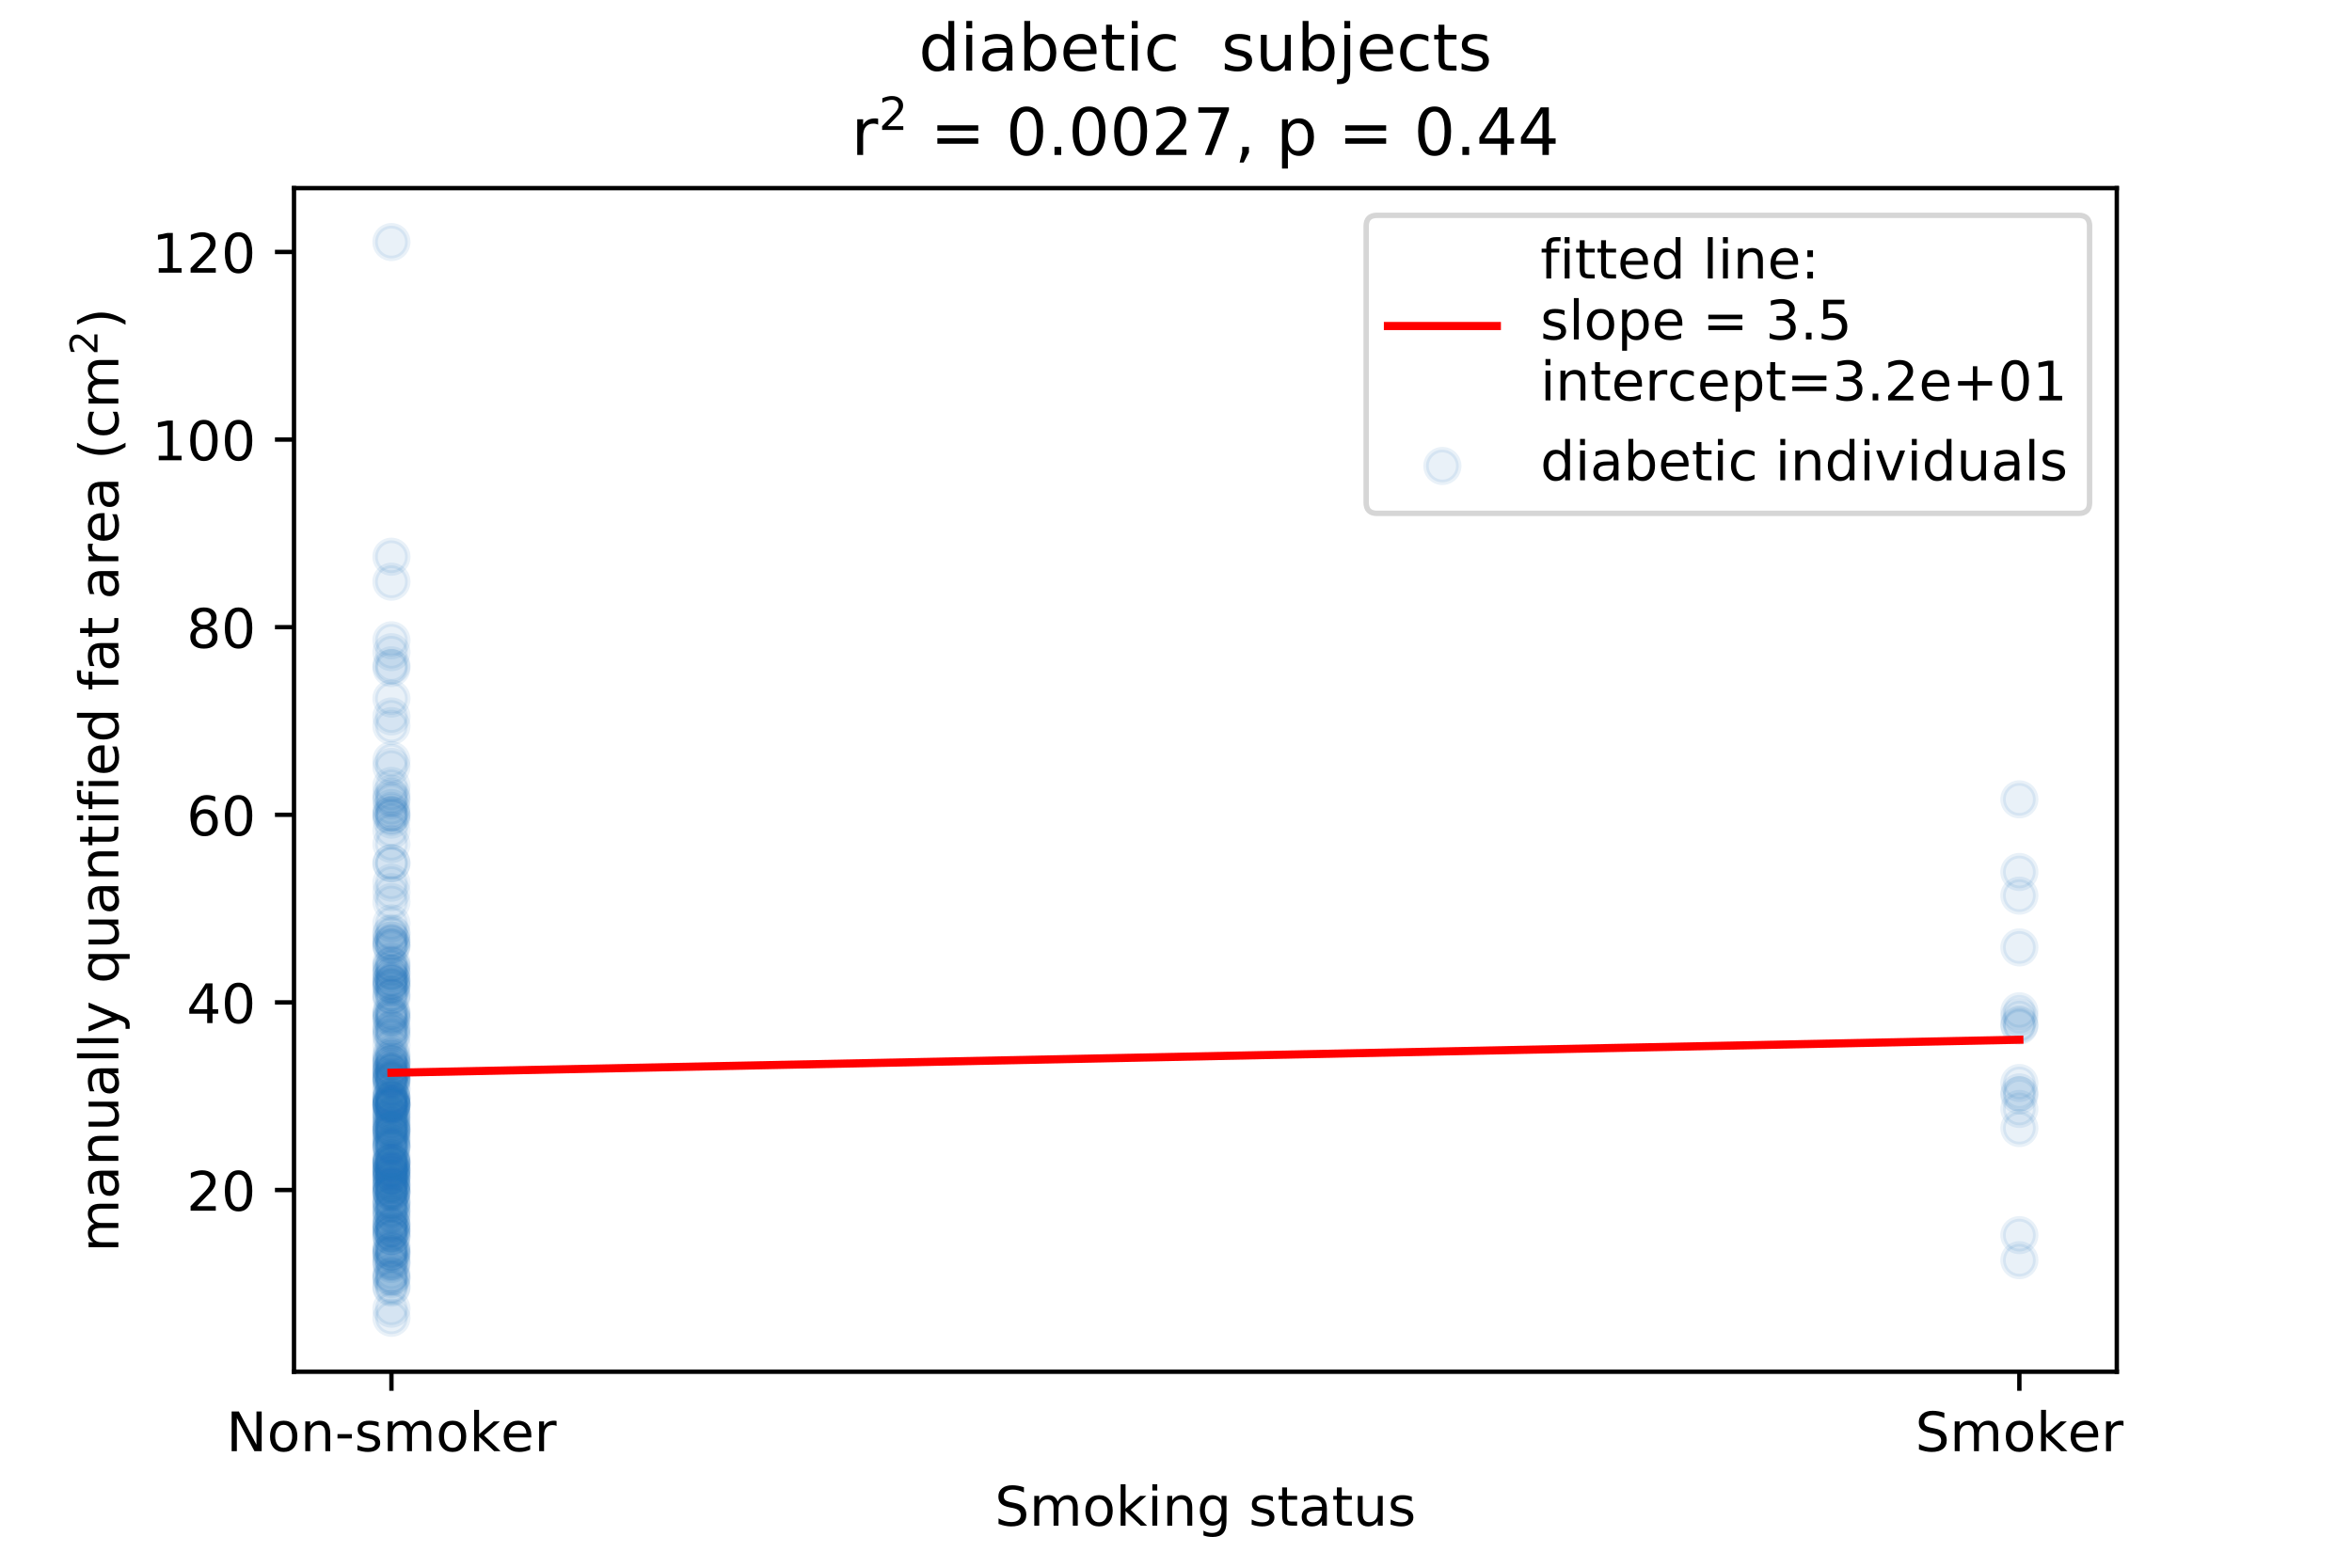 <?xml version="1.0" encoding="utf-8" standalone="no"?>
<!DOCTYPE svg PUBLIC "-//W3C//DTD SVG 1.1//EN"
  "http://www.w3.org/Graphics/SVG/1.1/DTD/svg11.dtd">
<!-- Created with matplotlib (https://matplotlib.org/) -->
<svg height="288pt" version="1.1" viewBox="0 0 432 288" width="432pt" xmlns="http://www.w3.org/2000/svg" xmlns:xlink="http://www.w3.org/1999/xlink">
 <defs>
  <style type="text/css">
*{stroke-linecap:butt;stroke-linejoin:round;}
  </style>
 </defs>
 <g id="figure_1">
  <g id="patch_1">
   <path d="M 0 288 
L 432 288 
L 432 0 
L 0 0 
z
" style="fill:#ffffff;"/>
  </g>
  <g id="axes_1">
   <g id="patch_2">
    <path d="M 54 252 
L 388.8 252 
L 388.8 34.56 
L 54 34.56 
z
" style="fill:#ffffff;"/>
   </g>
   <g id="PathCollection_1">
    <defs>
     <path d="M 0 3 
C 0.796 3 1.559 2.684 2.121 2.121 
C 2.684 1.559 3 0.796 3 0 
C 3 -0.796 2.684 -1.559 2.121 -2.121 
C 1.559 -2.684 0.796 -3 0 -3 
C -0.796 -3 -1.559 -2.684 -2.121 -2.121 
C -2.684 -1.559 -3 -0.796 -3 0 
C -3 0.796 -2.684 1.559 -2.121 2.121 
C -1.559 2.684 -0.796 3 0 3 
z
" id="m60bcd01fbb" style="stroke:#1f77b4;stroke-opacity:0.1;"/>
    </defs>
    <g clip-path="url(#p6a8026b7ad)">
     <use style="fill:#1f77b4;fill-opacity:0.1;stroke:#1f77b4;stroke-opacity:0.1;" x="71.897" xlink:href="#m60bcd01fbb" y="216.555"/>
     <use style="fill:#1f77b4;fill-opacity:0.1;stroke:#1f77b4;stroke-opacity:0.1;" x="71.897" xlink:href="#m60bcd01fbb" y="234.673"/>
     <use style="fill:#1f77b4;fill-opacity:0.1;stroke:#1f77b4;stroke-opacity:0.1;" x="71.897" xlink:href="#m60bcd01fbb" y="204.247"/>
     <use style="fill:#1f77b4;fill-opacity:0.1;stroke:#1f77b4;stroke-opacity:0.1;" x="71.897" xlink:href="#m60bcd01fbb" y="202.522"/>
     <use style="fill:#1f77b4;fill-opacity:0.1;stroke:#1f77b4;stroke-opacity:0.1;" x="71.897" xlink:href="#m60bcd01fbb" y="234.5"/>
     <use style="fill:#1f77b4;fill-opacity:0.1;stroke:#1f77b4;stroke-opacity:0.1;" x="71.897" xlink:href="#m60bcd01fbb" y="190.407"/>
     <use style="fill:#1f77b4;fill-opacity:0.1;stroke:#1f77b4;stroke-opacity:0.1;" x="71.897" xlink:href="#m60bcd01fbb" y="221.099"/>
     <use style="fill:#1f77b4;fill-opacity:0.1;stroke:#1f77b4;stroke-opacity:0.1;" x="370.903" xlink:href="#m60bcd01fbb" y="201.218"/>
     <use style="fill:#1f77b4;fill-opacity:0.1;stroke:#1f77b4;stroke-opacity:0.1;" x="71.897" xlink:href="#m60bcd01fbb" y="222.652"/>
     <use style="fill:#1f77b4;fill-opacity:0.1;stroke:#1f77b4;stroke-opacity:0.1;" x="71.897" xlink:href="#m60bcd01fbb" y="207.64"/>
     <use style="fill:#1f77b4;fill-opacity:0.1;stroke:#1f77b4;stroke-opacity:0.1;" x="71.897" xlink:href="#m60bcd01fbb" y="229.899"/>
     <use style="fill:#1f77b4;fill-opacity:0.1;stroke:#1f77b4;stroke-opacity:0.1;" x="71.897" xlink:href="#m60bcd01fbb" y="198.093"/>
     <use style="fill:#1f77b4;fill-opacity:0.1;stroke:#1f77b4;stroke-opacity:0.1;" x="71.897" xlink:href="#m60bcd01fbb" y="225.701"/>
     <use style="fill:#1f77b4;fill-opacity:0.1;stroke:#1f77b4;stroke-opacity:0.1;" x="71.897" xlink:href="#m60bcd01fbb" y="223.63"/>
     <use style="fill:#1f77b4;fill-opacity:0.1;stroke:#1f77b4;stroke-opacity:0.1;" x="370.903" xlink:href="#m60bcd01fbb" y="231.51"/>
     <use style="fill:#1f77b4;fill-opacity:0.1;stroke:#1f77b4;stroke-opacity:0.1;" x="71.897" xlink:href="#m60bcd01fbb" y="223.469"/>
     <use style="fill:#1f77b4;fill-opacity:0.1;stroke:#1f77b4;stroke-opacity:0.1;" x="71.897" xlink:href="#m60bcd01fbb" y="205.57"/>
     <use style="fill:#1f77b4;fill-opacity:0.1;stroke:#1f77b4;stroke-opacity:0.1;" x="370.903" xlink:href="#m60bcd01fbb" y="188.43"/>
     <use style="fill:#1f77b4;fill-opacity:0.1;stroke:#1f77b4;stroke-opacity:0.1;" x="71.897" xlink:href="#m60bcd01fbb" y="202.752"/>
     <use style="fill:#1f77b4;fill-opacity:0.1;stroke:#1f77b4;stroke-opacity:0.1;" x="71.897" xlink:href="#m60bcd01fbb" y="201.716"/>
     <use style="fill:#1f77b4;fill-opacity:0.1;stroke:#1f77b4;stroke-opacity:0.1;" x="71.897" xlink:href="#m60bcd01fbb" y="207.211"/>
     <use style="fill:#1f77b4;fill-opacity:0.1;stroke:#1f77b4;stroke-opacity:0.1;" x="71.897" xlink:href="#m60bcd01fbb" y="242.093"/>
     <use style="fill:#1f77b4;fill-opacity:0.1;stroke:#1f77b4;stroke-opacity:0.1;" x="71.897" xlink:href="#m60bcd01fbb" y="220.984"/>
     <use style="fill:#1f77b4;fill-opacity:0.1;stroke:#1f77b4;stroke-opacity:0.1;" x="71.897" xlink:href="#m60bcd01fbb" y="236.571"/>
     <use style="fill:#1f77b4;fill-opacity:0.1;stroke:#1f77b4;stroke-opacity:0.1;" x="71.897" xlink:href="#m60bcd01fbb" y="218.799"/>
     <use style="fill:#1f77b4;fill-opacity:0.1;stroke:#1f77b4;stroke-opacity:0.1;" x="71.897" xlink:href="#m60bcd01fbb" y="212.299"/>
     <use style="fill:#1f77b4;fill-opacity:0.1;stroke:#1f77b4;stroke-opacity:0.1;" x="71.897" xlink:href="#m60bcd01fbb" y="218.856"/>
     <use style="fill:#1f77b4;fill-opacity:0.1;stroke:#1f77b4;stroke-opacity:0.1;" x="370.903" xlink:href="#m60bcd01fbb" y="203.721"/>
     <use style="fill:#1f77b4;fill-opacity:0.1;stroke:#1f77b4;stroke-opacity:0.1;" x="71.897" xlink:href="#m60bcd01fbb" y="202.119"/>
     <use style="fill:#1f77b4;fill-opacity:0.1;stroke:#1f77b4;stroke-opacity:0.1;" x="71.897" xlink:href="#m60bcd01fbb" y="201.486"/>
     <use style="fill:#1f77b4;fill-opacity:0.1;stroke:#1f77b4;stroke-opacity:0.1;" x="71.897" xlink:href="#m60bcd01fbb" y="185.715"/>
     <use style="fill:#1f77b4;fill-opacity:0.1;stroke:#1f77b4;stroke-opacity:0.1;" x="71.897" xlink:href="#m60bcd01fbb" y="215.348"/>
     <use style="fill:#1f77b4;fill-opacity:0.1;stroke:#1f77b4;stroke-opacity:0.1;" x="71.897" xlink:href="#m60bcd01fbb" y="234.961"/>
     <use style="fill:#1f77b4;fill-opacity:0.1;stroke:#1f77b4;stroke-opacity:0.1;" x="71.897" xlink:href="#m60bcd01fbb" y="197.92"/>
     <use style="fill:#1f77b4;fill-opacity:0.1;stroke:#1f77b4;stroke-opacity:0.1;" x="71.897" xlink:href="#m60bcd01fbb" y="202.891"/>
     <use style="fill:#1f77b4;fill-opacity:0.1;stroke:#1f77b4;stroke-opacity:0.1;" x="71.897" xlink:href="#m60bcd01fbb" y="214.6"/>
     <use style="fill:#1f77b4;fill-opacity:0.1;stroke:#1f77b4;stroke-opacity:0.1;" x="71.897" xlink:href="#m60bcd01fbb" y="201.486"/>
     <use style="fill:#1f77b4;fill-opacity:0.1;stroke:#1f77b4;stroke-opacity:0.1;" x="71.897" xlink:href="#m60bcd01fbb" y="207.065"/>
     <use style="fill:#1f77b4;fill-opacity:0.1;stroke:#1f77b4;stroke-opacity:0.1;" x="71.897" xlink:href="#m60bcd01fbb" y="206.778"/>
     <use style="fill:#1f77b4;fill-opacity:0.1;stroke:#1f77b4;stroke-opacity:0.1;" x="71.897" xlink:href="#m60bcd01fbb" y="207.64"/>
     <use style="fill:#1f77b4;fill-opacity:0.1;stroke:#1f77b4;stroke-opacity:0.1;" x="71.897" xlink:href="#m60bcd01fbb" y="230.359"/>
     <use style="fill:#1f77b4;fill-opacity:0.1;stroke:#1f77b4;stroke-opacity:0.1;" x="71.897" xlink:href="#m60bcd01fbb" y="208.791"/>
     <use style="fill:#1f77b4;fill-opacity:0.1;stroke:#1f77b4;stroke-opacity:0.1;" x="71.897" xlink:href="#m60bcd01fbb" y="202.769"/>
     <use style="fill:#1f77b4;fill-opacity:0.1;stroke:#1f77b4;stroke-opacity:0.1;" x="71.897" xlink:href="#m60bcd01fbb" y="201.544"/>
     <use style="fill:#1f77b4;fill-opacity:0.1;stroke:#1f77b4;stroke-opacity:0.1;" x="71.897" xlink:href="#m60bcd01fbb" y="215.356"/>
     <use style="fill:#1f77b4;fill-opacity:0.1;stroke:#1f77b4;stroke-opacity:0.1;" x="71.897" xlink:href="#m60bcd01fbb" y="230.762"/>
     <use style="fill:#1f77b4;fill-opacity:0.1;stroke:#1f77b4;stroke-opacity:0.1;" x="71.897" xlink:href="#m60bcd01fbb" y="210.939"/>
     <use style="fill:#1f77b4;fill-opacity:0.1;stroke:#1f77b4;stroke-opacity:0.1;" x="71.897" xlink:href="#m60bcd01fbb" y="229.899"/>
     <use style="fill:#1f77b4;fill-opacity:0.1;stroke:#1f77b4;stroke-opacity:0.1;" x="71.897" xlink:href="#m60bcd01fbb" y="224.846"/>
     <use style="fill:#1f77b4;fill-opacity:0.1;stroke:#1f77b4;stroke-opacity:0.1;" x="71.897" xlink:href="#m60bcd01fbb" y="240.425"/>
     <use style="fill:#1f77b4;fill-opacity:0.1;stroke:#1f77b4;stroke-opacity:0.1;" x="71.897" xlink:href="#m60bcd01fbb" y="187.337"/>
     <use style="fill:#1f77b4;fill-opacity:0.1;stroke:#1f77b4;stroke-opacity:0.1;" x="370.903" xlink:href="#m60bcd01fbb" y="174.051"/>
     <use style="fill:#1f77b4;fill-opacity:0.1;stroke:#1f77b4;stroke-opacity:0.1;" x="71.897" xlink:href="#m60bcd01fbb" y="226.218"/>
     <use style="fill:#1f77b4;fill-opacity:0.1;stroke:#1f77b4;stroke-opacity:0.1;" x="71.897" xlink:href="#m60bcd01fbb" y="202.694"/>
     <use style="fill:#1f77b4;fill-opacity:0.1;stroke:#1f77b4;stroke-opacity:0.1;" x="71.897" xlink:href="#m60bcd01fbb" y="233.81"/>
     <use style="fill:#1f77b4;fill-opacity:0.1;stroke:#1f77b4;stroke-opacity:0.1;" x="71.897" xlink:href="#m60bcd01fbb" y="227.081"/>
     <use style="fill:#1f77b4;fill-opacity:0.1;stroke:#1f77b4;stroke-opacity:0.1;" x="71.897" xlink:href="#m60bcd01fbb" y="210.631"/>
     <use style="fill:#1f77b4;fill-opacity:0.1;stroke:#1f77b4;stroke-opacity:0.1;" x="71.897" xlink:href="#m60bcd01fbb" y="219.144"/>
     <use style="fill:#1f77b4;fill-opacity:0.1;stroke:#1f77b4;stroke-opacity:0.1;" x="71.897" xlink:href="#m60bcd01fbb" y="216.383"/>
     <use style="fill:#1f77b4;fill-opacity:0.1;stroke:#1f77b4;stroke-opacity:0.1;" x="71.897" xlink:href="#m60bcd01fbb" y="169.622"/>
     <use style="fill:#1f77b4;fill-opacity:0.1;stroke:#1f77b4;stroke-opacity:0.1;" x="71.897" xlink:href="#m60bcd01fbb" y="189.12"/>
     <use style="fill:#1f77b4;fill-opacity:0.1;stroke:#1f77b4;stroke-opacity:0.1;" x="71.897" xlink:href="#m60bcd01fbb" y="145.832"/>
     <use style="fill:#1f77b4;fill-opacity:0.1;stroke:#1f77b4;stroke-opacity:0.1;" x="71.897" xlink:href="#m60bcd01fbb" y="217.706"/>
     <use style="fill:#1f77b4;fill-opacity:0.1;stroke:#1f77b4;stroke-opacity:0.1;" x="71.897" xlink:href="#m60bcd01fbb" y="195.505"/>
     <use style="fill:#1f77b4;fill-opacity:0.1;stroke:#1f77b4;stroke-opacity:0.1;" x="71.897" xlink:href="#m60bcd01fbb" y="186.129"/>
     <use style="fill:#1f77b4;fill-opacity:0.1;stroke:#1f77b4;stroke-opacity:0.1;" x="71.897" xlink:href="#m60bcd01fbb" y="149.722"/>
     <use style="fill:#1f77b4;fill-opacity:0.1;stroke:#1f77b4;stroke-opacity:0.1;" x="370.903" xlink:href="#m60bcd01fbb" y="188.2"/>
     <use style="fill:#1f77b4;fill-opacity:0.1;stroke:#1f77b4;stroke-opacity:0.1;" x="71.897" xlink:href="#m60bcd01fbb" y="149.779"/>
     <use style="fill:#1f77b4;fill-opacity:0.1;stroke:#1f77b4;stroke-opacity:0.1;" x="71.897" xlink:href="#m60bcd01fbb" y="217.361"/>
     <use style="fill:#1f77b4;fill-opacity:0.1;stroke:#1f77b4;stroke-opacity:0.1;" x="71.897" xlink:href="#m60bcd01fbb" y="198.208"/>
     <use style="fill:#1f77b4;fill-opacity:0.1;stroke:#1f77b4;stroke-opacity:0.1;" x="71.897" xlink:href="#m60bcd01fbb" y="202.252"/>
     <use style="fill:#1f77b4;fill-opacity:0.1;stroke:#1f77b4;stroke-opacity:0.1;" x="71.897" xlink:href="#m60bcd01fbb" y="177.56"/>
     <use style="fill:#1f77b4;fill-opacity:0.1;stroke:#1f77b4;stroke-opacity:0.1;" x="71.897" xlink:href="#m60bcd01fbb" y="213.565"/>
     <use style="fill:#1f77b4;fill-opacity:0.1;stroke:#1f77b4;stroke-opacity:0.1;" x="71.897" xlink:href="#m60bcd01fbb" y="205.052"/>
     <use style="fill:#1f77b4;fill-opacity:0.1;stroke:#1f77b4;stroke-opacity:0.1;" x="71.897" xlink:href="#m60bcd01fbb" y="232.2"/>
     <use style="fill:#1f77b4;fill-opacity:0.1;stroke:#1f77b4;stroke-opacity:0.1;" x="71.897" xlink:href="#m60bcd01fbb" y="131.616"/>
     <use style="fill:#1f77b4;fill-opacity:0.1;stroke:#1f77b4;stroke-opacity:0.1;" x="71.897" xlink:href="#m60bcd01fbb" y="215.003"/>
     <use style="fill:#1f77b4;fill-opacity:0.1;stroke:#1f77b4;stroke-opacity:0.1;" x="71.897" xlink:href="#m60bcd01fbb" y="194.584"/>
     <use style="fill:#1f77b4;fill-opacity:0.1;stroke:#1f77b4;stroke-opacity:0.1;" x="71.897" xlink:href="#m60bcd01fbb" y="213.622"/>
     <use style="fill:#1f77b4;fill-opacity:0.1;stroke:#1f77b4;stroke-opacity:0.1;" x="71.897" xlink:href="#m60bcd01fbb" y="122.733"/>
     <use style="fill:#1f77b4;fill-opacity:0.1;stroke:#1f77b4;stroke-opacity:0.1;" x="71.897" xlink:href="#m60bcd01fbb" y="202.982"/>
     <use style="fill:#1f77b4;fill-opacity:0.1;stroke:#1f77b4;stroke-opacity:0.1;" x="71.897" xlink:href="#m60bcd01fbb" y="209.999"/>
     <use style="fill:#1f77b4;fill-opacity:0.1;stroke:#1f77b4;stroke-opacity:0.1;" x="71.897" xlink:href="#m60bcd01fbb" y="147.019"/>
     <use style="fill:#1f77b4;fill-opacity:0.1;stroke:#1f77b4;stroke-opacity:0.1;" x="71.897" xlink:href="#m60bcd01fbb" y="176.688"/>
     <use style="fill:#1f77b4;fill-opacity:0.1;stroke:#1f77b4;stroke-opacity:0.1;" x="71.897" xlink:href="#m60bcd01fbb" y="133.387"/>
     <use style="fill:#1f77b4;fill-opacity:0.1;stroke:#1f77b4;stroke-opacity:0.1;" x="71.897" xlink:href="#m60bcd01fbb" y="196.77"/>
     <use style="fill:#1f77b4;fill-opacity:0.1;stroke:#1f77b4;stroke-opacity:0.1;" x="71.897" xlink:href="#m60bcd01fbb" y="199.991"/>
     <use style="fill:#1f77b4;fill-opacity:0.1;stroke:#1f77b4;stroke-opacity:0.1;" x="370.903" xlink:href="#m60bcd01fbb" y="146.846"/>
     <use style="fill:#1f77b4;fill-opacity:0.1;stroke:#1f77b4;stroke-opacity:0.1;" x="71.897" xlink:href="#m60bcd01fbb" y="180.741"/>
     <use style="fill:#1f77b4;fill-opacity:0.1;stroke:#1f77b4;stroke-opacity:0.1;" x="71.897" xlink:href="#m60bcd01fbb" y="128.332"/>
     <use style="fill:#1f77b4;fill-opacity:0.1;stroke:#1f77b4;stroke-opacity:0.1;" x="71.897" xlink:href="#m60bcd01fbb" y="198.38"/>
     <use style="fill:#1f77b4;fill-opacity:0.1;stroke:#1f77b4;stroke-opacity:0.1;" x="71.897" xlink:href="#m60bcd01fbb" y="146.647"/>
     <use style="fill:#1f77b4;fill-opacity:0.1;stroke:#1f77b4;stroke-opacity:0.1;" x="71.897" xlink:href="#m60bcd01fbb" y="216.038"/>
     <use style="fill:#1f77b4;fill-opacity:0.1;stroke:#1f77b4;stroke-opacity:0.1;" x="71.897" xlink:href="#m60bcd01fbb" y="195.505"/>
     <use style="fill:#1f77b4;fill-opacity:0.1;stroke:#1f77b4;stroke-opacity:0.1;" x="71.897" xlink:href="#m60bcd01fbb" y="180.033"/>
     <use style="fill:#1f77b4;fill-opacity:0.1;stroke:#1f77b4;stroke-opacity:0.1;" x="71.897" xlink:href="#m60bcd01fbb" y="177.387"/>
     <use style="fill:#1f77b4;fill-opacity:0.1;stroke:#1f77b4;stroke-opacity:0.1;" x="71.897" xlink:href="#m60bcd01fbb" y="228.921"/>
     <use style="fill:#1f77b4;fill-opacity:0.1;stroke:#1f77b4;stroke-opacity:0.1;" x="71.897" xlink:href="#m60bcd01fbb" y="173.5"/>
     <use style="fill:#1f77b4;fill-opacity:0.1;stroke:#1f77b4;stroke-opacity:0.1;" x="71.897" xlink:href="#m60bcd01fbb" y="155.071"/>
     <use style="fill:#1f77b4;fill-opacity:0.1;stroke:#1f77b4;stroke-opacity:0.1;" x="71.897" xlink:href="#m60bcd01fbb" y="204.362"/>
     <use style="fill:#1f77b4;fill-opacity:0.1;stroke:#1f77b4;stroke-opacity:0.1;" x="71.897" xlink:href="#m60bcd01fbb" y="178.882"/>
     <use style="fill:#1f77b4;fill-opacity:0.1;stroke:#1f77b4;stroke-opacity:0.1;" x="71.897" xlink:href="#m60bcd01fbb" y="207.525"/>
     <use style="fill:#1f77b4;fill-opacity:0.1;stroke:#1f77b4;stroke-opacity:0.1;" x="71.897" xlink:href="#m60bcd01fbb" y="191.996"/>
     <use style="fill:#1f77b4;fill-opacity:0.1;stroke:#1f77b4;stroke-opacity:0.1;" x="71.897" xlink:href="#m60bcd01fbb" y="178.365"/>
     <use style="fill:#1f77b4;fill-opacity:0.1;stroke:#1f77b4;stroke-opacity:0.1;" x="370.903" xlink:href="#m60bcd01fbb" y="185.784"/>
     <use style="fill:#1f77b4;fill-opacity:0.1;stroke:#1f77b4;stroke-opacity:0.1;" x="71.897" xlink:href="#m60bcd01fbb" y="217.763"/>
     <use style="fill:#1f77b4;fill-opacity:0.1;stroke:#1f77b4;stroke-opacity:0.1;" x="71.897" xlink:href="#m60bcd01fbb" y="183.484"/>
     <use style="fill:#1f77b4;fill-opacity:0.1;stroke:#1f77b4;stroke-opacity:0.1;" x="71.897" xlink:href="#m60bcd01fbb" y="158.579"/>
     <use style="fill:#1f77b4;fill-opacity:0.1;stroke:#1f77b4;stroke-opacity:0.1;" x="71.897" xlink:href="#m60bcd01fbb" y="139.656"/>
     <use style="fill:#1f77b4;fill-opacity:0.1;stroke:#1f77b4;stroke-opacity:0.1;" x="71.897" xlink:href="#m60bcd01fbb" y="224.723"/>
     <use style="fill:#1f77b4;fill-opacity:0.1;stroke:#1f77b4;stroke-opacity:0.1;" x="71.897" xlink:href="#m60bcd01fbb" y="196.54"/>
     <use style="fill:#1f77b4;fill-opacity:0.1;stroke:#1f77b4;stroke-opacity:0.1;" x="71.897" xlink:href="#m60bcd01fbb" y="225.01"/>
     <use style="fill:#1f77b4;fill-opacity:0.1;stroke:#1f77b4;stroke-opacity:0.1;" x="71.897" xlink:href="#m60bcd01fbb" y="195.042"/>
     <use style="fill:#1f77b4;fill-opacity:0.1;stroke:#1f77b4;stroke-opacity:0.1;" x="71.897" xlink:href="#m60bcd01fbb" y="207.952"/>
     <use style="fill:#1f77b4;fill-opacity:0.1;stroke:#1f77b4;stroke-opacity:0.1;" x="71.897" xlink:href="#m60bcd01fbb" y="179.944"/>
     <use style="fill:#1f77b4;fill-opacity:0.1;stroke:#1f77b4;stroke-opacity:0.1;" x="71.897" xlink:href="#m60bcd01fbb" y="231.912"/>
     <use style="fill:#1f77b4;fill-opacity:0.1;stroke:#1f77b4;stroke-opacity:0.1;" x="71.897" xlink:href="#m60bcd01fbb" y="207.871"/>
     <use style="fill:#1f77b4;fill-opacity:0.1;stroke:#1f77b4;stroke-opacity:0.1;" x="71.897" xlink:href="#m60bcd01fbb" y="213.645"/>
     <use style="fill:#1f77b4;fill-opacity:0.1;stroke:#1f77b4;stroke-opacity:0.1;" x="71.897" xlink:href="#m60bcd01fbb" y="209.481"/>
     <use style="fill:#1f77b4;fill-opacity:0.1;stroke:#1f77b4;stroke-opacity:0.1;" x="71.897" xlink:href="#m60bcd01fbb" y="222.48"/>
     <use style="fill:#1f77b4;fill-opacity:0.1;stroke:#1f77b4;stroke-opacity:0.1;" x="71.897" xlink:href="#m60bcd01fbb" y="173.648"/>
     <use style="fill:#1f77b4;fill-opacity:0.1;stroke:#1f77b4;stroke-opacity:0.1;" x="71.897" xlink:href="#m60bcd01fbb" y="203.442"/>
     <use style="fill:#1f77b4;fill-opacity:0.1;stroke:#1f77b4;stroke-opacity:0.1;" x="71.897" xlink:href="#m60bcd01fbb" y="215.808"/>
     <use style="fill:#1f77b4;fill-opacity:0.1;stroke:#1f77b4;stroke-opacity:0.1;" x="370.903" xlink:href="#m60bcd01fbb" y="160.19"/>
     <use style="fill:#1f77b4;fill-opacity:0.1;stroke:#1f77b4;stroke-opacity:0.1;" x="71.897" xlink:href="#m60bcd01fbb" y="214.945"/>
     <use style="fill:#1f77b4;fill-opacity:0.1;stroke:#1f77b4;stroke-opacity:0.1;" x="71.897" xlink:href="#m60bcd01fbb" y="102.272"/>
     <use style="fill:#1f77b4;fill-opacity:0.1;stroke:#1f77b4;stroke-opacity:0.1;" x="71.897" xlink:href="#m60bcd01fbb" y="226.103"/>
     <use style="fill:#1f77b4;fill-opacity:0.1;stroke:#1f77b4;stroke-opacity:0.1;" x="71.897" xlink:href="#m60bcd01fbb" y="227.138"/>
     <use style="fill:#1f77b4;fill-opacity:0.1;stroke:#1f77b4;stroke-opacity:0.1;" x="71.897" xlink:href="#m60bcd01fbb" y="227.023"/>
     <use style="fill:#1f77b4;fill-opacity:0.1;stroke:#1f77b4;stroke-opacity:0.1;" x="71.897" xlink:href="#m60bcd01fbb" y="215.118"/>
     <use style="fill:#1f77b4;fill-opacity:0.1;stroke:#1f77b4;stroke-opacity:0.1;" x="71.897" xlink:href="#m60bcd01fbb" y="214.715"/>
     <use style="fill:#1f77b4;fill-opacity:0.1;stroke:#1f77b4;stroke-opacity:0.1;" x="71.897" xlink:href="#m60bcd01fbb" y="140.864"/>
     <use style="fill:#1f77b4;fill-opacity:0.1;stroke:#1f77b4;stroke-opacity:0.1;" x="71.897" xlink:href="#m60bcd01fbb" y="149.319"/>
     <use style="fill:#1f77b4;fill-opacity:0.1;stroke:#1f77b4;stroke-opacity:0.1;" x="71.897" xlink:href="#m60bcd01fbb" y="150.585"/>
     <use style="fill:#1f77b4;fill-opacity:0.1;stroke:#1f77b4;stroke-opacity:0.1;" x="71.897" xlink:href="#m60bcd01fbb" y="173.958"/>
     <use style="fill:#1f77b4;fill-opacity:0.1;stroke:#1f77b4;stroke-opacity:0.1;" x="71.897" xlink:href="#m60bcd01fbb" y="218.971"/>
     <use style="fill:#1f77b4;fill-opacity:0.1;stroke:#1f77b4;stroke-opacity:0.1;" x="71.897" xlink:href="#m60bcd01fbb" y="186.82"/>
     <use style="fill:#1f77b4;fill-opacity:0.1;stroke:#1f77b4;stroke-opacity:0.1;" x="71.897" xlink:href="#m60bcd01fbb" y="186.36"/>
     <use style="fill:#1f77b4;fill-opacity:0.1;stroke:#1f77b4;stroke-opacity:0.1;" x="71.897" xlink:href="#m60bcd01fbb" y="181.471"/>
     <use style="fill:#1f77b4;fill-opacity:0.1;stroke:#1f77b4;stroke-opacity:0.1;" x="71.897" xlink:href="#m60bcd01fbb" y="197.288"/>
     <use style="fill:#1f77b4;fill-opacity:0.1;stroke:#1f77b4;stroke-opacity:0.1;" x="71.897" xlink:href="#m60bcd01fbb" y="172.728"/>
     <use style="fill:#1f77b4;fill-opacity:0.1;stroke:#1f77b4;stroke-opacity:0.1;" x="71.897" xlink:href="#m60bcd01fbb" y="225.24"/>
     <use style="fill:#1f77b4;fill-opacity:0.1;stroke:#1f77b4;stroke-opacity:0.1;" x="71.897" xlink:href="#m60bcd01fbb" y="144.373"/>
     <use style="fill:#1f77b4;fill-opacity:0.1;stroke:#1f77b4;stroke-opacity:0.1;" x="71.897" xlink:href="#m60bcd01fbb" y="206.375"/>
     <use style="fill:#1f77b4;fill-opacity:0.1;stroke:#1f77b4;stroke-opacity:0.1;" x="71.897" xlink:href="#m60bcd01fbb" y="221.617"/>
     <use style="fill:#1f77b4;fill-opacity:0.1;stroke:#1f77b4;stroke-opacity:0.1;" x="71.897" xlink:href="#m60bcd01fbb" y="152.54"/>
     <use style="fill:#1f77b4;fill-opacity:0.1;stroke:#1f77b4;stroke-opacity:0.1;" x="370.903" xlink:href="#m60bcd01fbb" y="226.908"/>
     <use style="fill:#1f77b4;fill-opacity:0.1;stroke:#1f77b4;stroke-opacity:0.1;" x="71.897" xlink:href="#m60bcd01fbb" y="206.161"/>
     <use style="fill:#1f77b4;fill-opacity:0.1;stroke:#1f77b4;stroke-opacity:0.1;" x="71.897" xlink:href="#m60bcd01fbb" y="230.014"/>
     <use style="fill:#1f77b4;fill-opacity:0.1;stroke:#1f77b4;stroke-opacity:0.1;" x="71.897" xlink:href="#m60bcd01fbb" y="148.456"/>
     <use style="fill:#1f77b4;fill-opacity:0.1;stroke:#1f77b4;stroke-opacity:0.1;" x="71.897" xlink:href="#m60bcd01fbb" y="205.397"/>
     <use style="fill:#1f77b4;fill-opacity:0.1;stroke:#1f77b4;stroke-opacity:0.1;" x="71.897" xlink:href="#m60bcd01fbb" y="196.885"/>
     <use style="fill:#1f77b4;fill-opacity:0.1;stroke:#1f77b4;stroke-opacity:0.1;" x="71.897" xlink:href="#m60bcd01fbb" y="180.896"/>
     <use style="fill:#1f77b4;fill-opacity:0.1;stroke:#1f77b4;stroke-opacity:0.1;" x="71.897" xlink:href="#m60bcd01fbb" y="182.736"/>
     <use style="fill:#1f77b4;fill-opacity:0.1;stroke:#1f77b4;stroke-opacity:0.1;" x="71.897" xlink:href="#m60bcd01fbb" y="203.039"/>
     <use style="fill:#1f77b4;fill-opacity:0.1;stroke:#1f77b4;stroke-opacity:0.1;" x="71.897" xlink:href="#m60bcd01fbb" y="222.307"/>
     <use style="fill:#1f77b4;fill-opacity:0.1;stroke:#1f77b4;stroke-opacity:0.1;" x="71.897" xlink:href="#m60bcd01fbb" y="203.154"/>
     <use style="fill:#1f77b4;fill-opacity:0.1;stroke:#1f77b4;stroke-opacity:0.1;" x="71.897" xlink:href="#m60bcd01fbb" y="219.029"/>
     <use style="fill:#1f77b4;fill-opacity:0.1;stroke:#1f77b4;stroke-opacity:0.1;" x="71.897" xlink:href="#m60bcd01fbb" y="213.565"/>
     <use style="fill:#1f77b4;fill-opacity:0.1;stroke:#1f77b4;stroke-opacity:0.1;" x="71.897" xlink:href="#m60bcd01fbb" y="209.308"/>
     <use style="fill:#1f77b4;fill-opacity:0.1;stroke:#1f77b4;stroke-opacity:0.1;" x="71.897" xlink:href="#m60bcd01fbb" y="171.404"/>
     <use style="fill:#1f77b4;fill-opacity:0.1;stroke:#1f77b4;stroke-opacity:0.1;" x="71.897" xlink:href="#m60bcd01fbb" y="218.223"/>
     <use style="fill:#1f77b4;fill-opacity:0.1;stroke:#1f77b4;stroke-opacity:0.1;" x="71.897" xlink:href="#m60bcd01fbb" y="182.794"/>
     <use style="fill:#1f77b4;fill-opacity:0.1;stroke:#1f77b4;stroke-opacity:0.1;" x="71.897" xlink:href="#m60bcd01fbb" y="158.585"/>
     <use style="fill:#1f77b4;fill-opacity:0.1;stroke:#1f77b4;stroke-opacity:0.1;" x="71.897" xlink:href="#m60bcd01fbb" y="217.418"/>
     <use style="fill:#1f77b4;fill-opacity:0.1;stroke:#1f77b4;stroke-opacity:0.1;" x="71.897" xlink:href="#m60bcd01fbb" y="210.344"/>
     <use style="fill:#1f77b4;fill-opacity:0.1;stroke:#1f77b4;stroke-opacity:0.1;" x="71.897" xlink:href="#m60bcd01fbb" y="198.841"/>
     <use style="fill:#1f77b4;fill-opacity:0.1;stroke:#1f77b4;stroke-opacity:0.1;" x="71.897" xlink:href="#m60bcd01fbb" y="210.459"/>
     <use style="fill:#1f77b4;fill-opacity:0.1;stroke:#1f77b4;stroke-opacity:0.1;" x="71.897" xlink:href="#m60bcd01fbb" y="162.157"/>
     <use style="fill:#1f77b4;fill-opacity:0.1;stroke:#1f77b4;stroke-opacity:0.1;" x="71.897" xlink:href="#m60bcd01fbb" y="196.54"/>
     <use style="fill:#1f77b4;fill-opacity:0.1;stroke:#1f77b4;stroke-opacity:0.1;" x="71.897" xlink:href="#m60bcd01fbb" y="172.786"/>
     <use style="fill:#1f77b4;fill-opacity:0.1;stroke:#1f77b4;stroke-opacity:0.1;" x="71.897" xlink:href="#m60bcd01fbb" y="44.467"/>
     <use style="fill:#1f77b4;fill-opacity:0.1;stroke:#1f77b4;stroke-opacity:0.1;" x="71.897" xlink:href="#m60bcd01fbb" y="208.503"/>
     <use style="fill:#1f77b4;fill-opacity:0.1;stroke:#1f77b4;stroke-opacity:0.1;" x="71.897" xlink:href="#m60bcd01fbb" y="165.711"/>
     <use style="fill:#1f77b4;fill-opacity:0.1;stroke:#1f77b4;stroke-opacity:0.1;" x="370.903" xlink:href="#m60bcd01fbb" y="207.238"/>
     <use style="fill:#1f77b4;fill-opacity:0.1;stroke:#1f77b4;stroke-opacity:0.1;" x="71.897" xlink:href="#m60bcd01fbb" y="215.98"/>
     <use style="fill:#1f77b4;fill-opacity:0.1;stroke:#1f77b4;stroke-opacity:0.1;" x="71.897" xlink:href="#m60bcd01fbb" y="226.074"/>
     <use style="fill:#1f77b4;fill-opacity:0.1;stroke:#1f77b4;stroke-opacity:0.1;" x="71.897" xlink:href="#m60bcd01fbb" y="197.805"/>
     <use style="fill:#1f77b4;fill-opacity:0.1;stroke:#1f77b4;stroke-opacity:0.1;" x="71.897" xlink:href="#m60bcd01fbb" y="181.183"/>
     <use style="fill:#1f77b4;fill-opacity:0.1;stroke:#1f77b4;stroke-opacity:0.1;" x="71.897" xlink:href="#m60bcd01fbb" y="178.825"/>
     <use style="fill:#1f77b4;fill-opacity:0.1;stroke:#1f77b4;stroke-opacity:0.1;" x="71.897" xlink:href="#m60bcd01fbb" y="204.707"/>
     <use style="fill:#1f77b4;fill-opacity:0.1;stroke:#1f77b4;stroke-opacity:0.1;" x="71.897" xlink:href="#m60bcd01fbb" y="219.259"/>
     <use style="fill:#1f77b4;fill-opacity:0.1;stroke:#1f77b4;stroke-opacity:0.1;" x="71.897" xlink:href="#m60bcd01fbb" y="188.545"/>
     <use style="fill:#1f77b4;fill-opacity:0.1;stroke:#1f77b4;stroke-opacity:0.1;" x="71.897" xlink:href="#m60bcd01fbb" y="198.553"/>
     <use style="fill:#1f77b4;fill-opacity:0.1;stroke:#1f77b4;stroke-opacity:0.1;" x="71.897" xlink:href="#m60bcd01fbb" y="229.267"/>
     <use style="fill:#1f77b4;fill-opacity:0.1;stroke:#1f77b4;stroke-opacity:0.1;" x="71.897" xlink:href="#m60bcd01fbb" y="187.05"/>
     <use style="fill:#1f77b4;fill-opacity:0.1;stroke:#1f77b4;stroke-opacity:0.1;" x="71.897" xlink:href="#m60bcd01fbb" y="117.628"/>
     <use style="fill:#1f77b4;fill-opacity:0.1;stroke:#1f77b4;stroke-opacity:0.1;" x="71.897" xlink:href="#m60bcd01fbb" y="220.812"/>
     <use style="fill:#1f77b4;fill-opacity:0.1;stroke:#1f77b4;stroke-opacity:0.1;" x="71.897" xlink:href="#m60bcd01fbb" y="213.795"/>
     <use style="fill:#1f77b4;fill-opacity:0.1;stroke:#1f77b4;stroke-opacity:0.1;" x="71.897" xlink:href="#m60bcd01fbb" y="193.664"/>
     <use style="fill:#1f77b4;fill-opacity:0.1;stroke:#1f77b4;stroke-opacity:0.1;" x="71.897" xlink:href="#m60bcd01fbb" y="213.22"/>
     <use style="fill:#1f77b4;fill-opacity:0.1;stroke:#1f77b4;stroke-opacity:0.1;" x="370.903" xlink:href="#m60bcd01fbb" y="186.848"/>
     <use style="fill:#1f77b4;fill-opacity:0.1;stroke:#1f77b4;stroke-opacity:0.1;" x="71.897" xlink:href="#m60bcd01fbb" y="180.205"/>
     <use style="fill:#1f77b4;fill-opacity:0.1;stroke:#1f77b4;stroke-opacity:0.1;" x="71.897" xlink:href="#m60bcd01fbb" y="163.893"/>
     <use style="fill:#1f77b4;fill-opacity:0.1;stroke:#1f77b4;stroke-opacity:0.1;" x="71.897" xlink:href="#m60bcd01fbb" y="196.367"/>
     <use style="fill:#1f77b4;fill-opacity:0.1;stroke:#1f77b4;stroke-opacity:0.1;" x="71.897" xlink:href="#m60bcd01fbb" y="189.35"/>
     <use style="fill:#1f77b4;fill-opacity:0.1;stroke:#1f77b4;stroke-opacity:0.1;" x="71.897" xlink:href="#m60bcd01fbb" y="203.154"/>
     <use style="fill:#1f77b4;fill-opacity:0.1;stroke:#1f77b4;stroke-opacity:0.1;" x="71.897" xlink:href="#m60bcd01fbb" y="216.44"/>
     <use style="fill:#1f77b4;fill-opacity:0.1;stroke:#1f77b4;stroke-opacity:0.1;" x="71.897" xlink:href="#m60bcd01fbb" y="119.813"/>
     <use style="fill:#1f77b4;fill-opacity:0.1;stroke:#1f77b4;stroke-opacity:0.1;" x="71.897" xlink:href="#m60bcd01fbb" y="212.759"/>
     <use style="fill:#1f77b4;fill-opacity:0.1;stroke:#1f77b4;stroke-opacity:0.1;" x="71.897" xlink:href="#m60bcd01fbb" y="122.229"/>
     <use style="fill:#1f77b4;fill-opacity:0.1;stroke:#1f77b4;stroke-opacity:0.1;" x="71.897" xlink:href="#m60bcd01fbb" y="231.682"/>
     <use style="fill:#1f77b4;fill-opacity:0.1;stroke:#1f77b4;stroke-opacity:0.1;" x="71.897" xlink:href="#m60bcd01fbb" y="200.163"/>
     <use style="fill:#1f77b4;fill-opacity:0.1;stroke:#1f77b4;stroke-opacity:0.1;" x="71.897" xlink:href="#m60bcd01fbb" y="213.153"/>
     <use style="fill:#1f77b4;fill-opacity:0.1;stroke:#1f77b4;stroke-opacity:0.1;" x="71.897" xlink:href="#m60bcd01fbb" y="218.051"/>
     <use style="fill:#1f77b4;fill-opacity:0.1;stroke:#1f77b4;stroke-opacity:0.1;" x="370.903" xlink:href="#m60bcd01fbb" y="198.956"/>
     <use style="fill:#1f77b4;fill-opacity:0.1;stroke:#1f77b4;stroke-opacity:0.1;" x="71.897" xlink:href="#m60bcd01fbb" y="214.312"/>
     <use style="fill:#1f77b4;fill-opacity:0.1;stroke:#1f77b4;stroke-opacity:0.1;" x="71.897" xlink:href="#m60bcd01fbb" y="194.067"/>
     <use style="fill:#1f77b4;fill-opacity:0.1;stroke:#1f77b4;stroke-opacity:0.1;" x="370.903" xlink:href="#m60bcd01fbb" y="200.681"/>
     <use style="fill:#1f77b4;fill-opacity:0.1;stroke:#1f77b4;stroke-opacity:0.1;" x="71.897" xlink:href="#m60bcd01fbb" y="220.467"/>
     <use style="fill:#1f77b4;fill-opacity:0.1;stroke:#1f77b4;stroke-opacity:0.1;" x="71.897" xlink:href="#m60bcd01fbb" y="171.599"/>
     <use style="fill:#1f77b4;fill-opacity:0.1;stroke:#1f77b4;stroke-opacity:0.1;" x="71.897" xlink:href="#m60bcd01fbb" y="190.041"/>
     <use style="fill:#1f77b4;fill-opacity:0.1;stroke:#1f77b4;stroke-opacity:0.1;" x="71.897" xlink:href="#m60bcd01fbb" y="236.341"/>
     <use style="fill:#1f77b4;fill-opacity:0.1;stroke:#1f77b4;stroke-opacity:0.1;" x="71.897" xlink:href="#m60bcd01fbb" y="194.987"/>
     <use style="fill:#1f77b4;fill-opacity:0.1;stroke:#1f77b4;stroke-opacity:0.1;" x="71.897" xlink:href="#m60bcd01fbb" y="106.863"/>
     <use style="fill:#1f77b4;fill-opacity:0.1;stroke:#1f77b4;stroke-opacity:0.1;" x="71.897" xlink:href="#m60bcd01fbb" y="210.746"/>
     <use style="fill:#1f77b4;fill-opacity:0.1;stroke:#1f77b4;stroke-opacity:0.1;" x="370.903" xlink:href="#m60bcd01fbb" y="164.538"/>
    </g>
   </g>
   <g id="matplotlib.axis_1">
    <g id="xtick_1">
     <g id="line2d_1">
      <defs>
       <path d="M 0 0 
L 0 3.5 
" id="m061ccaa9b5" style="stroke:#000000;stroke-width:0.8;"/>
      </defs>
      <g>
       <use style="stroke:#000000;stroke-width:0.8;" x="71.897" xlink:href="#m061ccaa9b5" y="252"/>
      </g>
     </g>
     <g id="text_1">
      <!-- Non-smoker -->
      <defs>
       <path d="M 9.812 72.906 
L 23.094 72.906 
L 55.422 11.922 
L 55.422 72.906 
L 64.984 72.906 
L 64.984 0 
L 51.703 0 
L 19.391 60.984 
L 19.391 0 
L 9.812 0 
z
" id="DejaVuSans-78"/>
       <path d="M 30.609 48.391 
Q 23.391 48.391 19.188 42.75 
Q 14.984 37.109 14.984 27.297 
Q 14.984 17.484 19.156 11.844 
Q 23.344 6.203 30.609 6.203 
Q 37.797 6.203 41.984 11.859 
Q 46.188 17.531 46.188 27.297 
Q 46.188 37.016 41.984 42.703 
Q 37.797 48.391 30.609 48.391 
z
M 30.609 56 
Q 42.328 56 49.016 48.375 
Q 55.719 40.766 55.719 27.297 
Q 55.719 13.875 49.016 6.219 
Q 42.328 -1.422 30.609 -1.422 
Q 18.844 -1.422 12.172 6.219 
Q 5.516 13.875 5.516 27.297 
Q 5.516 40.766 12.172 48.375 
Q 18.844 56 30.609 56 
z
" id="DejaVuSans-111"/>
       <path d="M 54.891 33.016 
L 54.891 0 
L 45.906 0 
L 45.906 32.719 
Q 45.906 40.484 42.875 44.328 
Q 39.844 48.188 33.797 48.188 
Q 26.516 48.188 22.312 43.547 
Q 18.109 38.922 18.109 30.906 
L 18.109 0 
L 9.078 0 
L 9.078 54.688 
L 18.109 54.688 
L 18.109 46.188 
Q 21.344 51.125 25.703 53.562 
Q 30.078 56 35.797 56 
Q 45.219 56 50.047 50.172 
Q 54.891 44.344 54.891 33.016 
z
" id="DejaVuSans-110"/>
       <path d="M 4.891 31.391 
L 31.203 31.391 
L 31.203 23.391 
L 4.891 23.391 
z
" id="DejaVuSans-45"/>
       <path d="M 44.281 53.078 
L 44.281 44.578 
Q 40.484 46.531 36.375 47.5 
Q 32.281 48.484 27.875 48.484 
Q 21.188 48.484 17.844 46.438 
Q 14.5 44.391 14.5 40.281 
Q 14.5 37.156 16.891 35.375 
Q 19.281 33.594 26.516 31.984 
L 29.594 31.297 
Q 39.156 29.25 43.188 25.516 
Q 47.219 21.781 47.219 15.094 
Q 47.219 7.469 41.188 3.016 
Q 35.156 -1.422 24.609 -1.422 
Q 20.219 -1.422 15.453 -0.562 
Q 10.688 0.297 5.422 2 
L 5.422 11.281 
Q 10.406 8.688 15.234 7.391 
Q 20.062 6.109 24.812 6.109 
Q 31.156 6.109 34.562 8.281 
Q 37.984 10.453 37.984 14.406 
Q 37.984 18.062 35.516 20.016 
Q 33.062 21.969 24.703 23.781 
L 21.578 24.516 
Q 13.234 26.266 9.516 29.906 
Q 5.812 33.547 5.812 39.891 
Q 5.812 47.609 11.281 51.797 
Q 16.75 56 26.812 56 
Q 31.781 56 36.172 55.266 
Q 40.578 54.547 44.281 53.078 
z
" id="DejaVuSans-115"/>
       <path d="M 52 44.188 
Q 55.375 50.25 60.062 53.125 
Q 64.75 56 71.094 56 
Q 79.641 56 84.281 50.016 
Q 88.922 44.047 88.922 33.016 
L 88.922 0 
L 79.891 0 
L 79.891 32.719 
Q 79.891 40.578 77.094 44.375 
Q 74.312 48.188 68.609 48.188 
Q 61.625 48.188 57.562 43.547 
Q 53.516 38.922 53.516 30.906 
L 53.516 0 
L 44.484 0 
L 44.484 32.719 
Q 44.484 40.625 41.703 44.406 
Q 38.922 48.188 33.109 48.188 
Q 26.219 48.188 22.156 43.531 
Q 18.109 38.875 18.109 30.906 
L 18.109 0 
L 9.078 0 
L 9.078 54.688 
L 18.109 54.688 
L 18.109 46.188 
Q 21.188 51.219 25.484 53.609 
Q 29.781 56 35.688 56 
Q 41.656 56 45.828 52.969 
Q 50 49.953 52 44.188 
z
" id="DejaVuSans-109"/>
       <path d="M 9.078 75.984 
L 18.109 75.984 
L 18.109 31.109 
L 44.922 54.688 
L 56.391 54.688 
L 27.391 29.109 
L 57.625 0 
L 45.906 0 
L 18.109 26.703 
L 18.109 0 
L 9.078 0 
z
" id="DejaVuSans-107"/>
       <path d="M 56.203 29.594 
L 56.203 25.203 
L 14.891 25.203 
Q 15.484 15.922 20.484 11.062 
Q 25.484 6.203 34.422 6.203 
Q 39.594 6.203 44.453 7.469 
Q 49.312 8.734 54.109 11.281 
L 54.109 2.781 
Q 49.266 0.734 44.188 -0.344 
Q 39.109 -1.422 33.891 -1.422 
Q 20.797 -1.422 13.156 6.188 
Q 5.516 13.812 5.516 26.812 
Q 5.516 40.234 12.766 48.109 
Q 20.016 56 32.328 56 
Q 43.359 56 49.781 48.891 
Q 56.203 41.797 56.203 29.594 
z
M 47.219 32.234 
Q 47.125 39.594 43.094 43.984 
Q 39.062 48.391 32.422 48.391 
Q 24.906 48.391 20.391 44.141 
Q 15.875 39.891 15.188 32.172 
z
" id="DejaVuSans-101"/>
       <path d="M 41.109 46.297 
Q 39.594 47.172 37.812 47.578 
Q 36.031 48 33.891 48 
Q 26.266 48 22.188 43.047 
Q 18.109 38.094 18.109 28.812 
L 18.109 0 
L 9.078 0 
L 9.078 54.688 
L 18.109 54.688 
L 18.109 46.188 
Q 20.953 51.172 25.484 53.578 
Q 30.031 56 36.531 56 
Q 37.453 56 38.578 55.875 
Q 39.703 55.766 41.062 55.516 
z
" id="DejaVuSans-114"/>
      </defs>
      <g transform="translate(41.565 266.598)scale(0.1 -0.1)">
       <use xlink:href="#DejaVuSans-78"/>
       <use x="74.805" xlink:href="#DejaVuSans-111"/>
       <use x="135.986" xlink:href="#DejaVuSans-110"/>
       <use x="199.365" xlink:href="#DejaVuSans-45"/>
       <use x="235.449" xlink:href="#DejaVuSans-115"/>
       <use x="287.549" xlink:href="#DejaVuSans-109"/>
       <use x="384.961" xlink:href="#DejaVuSans-111"/>
       <use x="446.143" xlink:href="#DejaVuSans-107"/>
       <use x="504.006" xlink:href="#DejaVuSans-101"/>
       <use x="565.529" xlink:href="#DejaVuSans-114"/>
      </g>
     </g>
    </g>
    <g id="xtick_2">
     <g id="line2d_2">
      <g>
       <use style="stroke:#000000;stroke-width:0.8;" x="370.903" xlink:href="#m061ccaa9b5" y="252"/>
      </g>
     </g>
     <g id="text_2">
      <!-- Smoker -->
      <defs>
       <path d="M 53.516 70.516 
L 53.516 60.891 
Q 47.906 63.578 42.922 64.891 
Q 37.938 66.219 33.297 66.219 
Q 25.25 66.219 20.875 63.094 
Q 16.5 59.969 16.5 54.203 
Q 16.5 49.359 19.406 46.891 
Q 22.312 44.438 30.422 42.922 
L 36.375 41.703 
Q 47.406 39.594 52.656 34.297 
Q 57.906 29 57.906 20.125 
Q 57.906 9.516 50.797 4.047 
Q 43.703 -1.422 29.984 -1.422 
Q 24.812 -1.422 18.969 -0.25 
Q 13.141 0.922 6.891 3.219 
L 6.891 13.375 
Q 12.891 10.016 18.656 8.297 
Q 24.422 6.594 29.984 6.594 
Q 38.422 6.594 43.016 9.906 
Q 47.609 13.234 47.609 19.391 
Q 47.609 24.75 44.312 27.781 
Q 41.016 30.812 33.5 32.328 
L 27.484 33.5 
Q 16.453 35.688 11.516 40.375 
Q 6.594 45.062 6.594 53.422 
Q 6.594 63.094 13.406 68.656 
Q 20.219 74.219 32.172 74.219 
Q 37.312 74.219 42.625 73.281 
Q 47.953 72.359 53.516 70.516 
z
" id="DejaVuSans-83"/>
      </defs>
      <g transform="translate(351.774 266.598)scale(0.1 -0.1)">
       <use xlink:href="#DejaVuSans-83"/>
       <use x="63.477" xlink:href="#DejaVuSans-109"/>
       <use x="160.889" xlink:href="#DejaVuSans-111"/>
       <use x="222.07" xlink:href="#DejaVuSans-107"/>
       <use x="279.934" xlink:href="#DejaVuSans-101"/>
       <use x="341.457" xlink:href="#DejaVuSans-114"/>
      </g>
     </g>
    </g>
    <g id="text_3">
     <!-- Smoking status -->
     <defs>
      <path d="M 9.422 54.688 
L 18.406 54.688 
L 18.406 0 
L 9.422 0 
z
M 9.422 75.984 
L 18.406 75.984 
L 18.406 64.594 
L 9.422 64.594 
z
" id="DejaVuSans-105"/>
      <path d="M 45.406 27.984 
Q 45.406 37.75 41.375 43.109 
Q 37.359 48.484 30.078 48.484 
Q 22.859 48.484 18.828 43.109 
Q 14.797 37.75 14.797 27.984 
Q 14.797 18.266 18.828 12.891 
Q 22.859 7.516 30.078 7.516 
Q 37.359 7.516 41.375 12.891 
Q 45.406 18.266 45.406 27.984 
z
M 54.391 6.781 
Q 54.391 -7.172 48.188 -13.984 
Q 42 -20.797 29.203 -20.797 
Q 24.469 -20.797 20.266 -20.094 
Q 16.062 -19.391 12.109 -17.922 
L 12.109 -9.188 
Q 16.062 -11.328 19.922 -12.344 
Q 23.781 -13.375 27.781 -13.375 
Q 36.625 -13.375 41.016 -8.766 
Q 45.406 -4.156 45.406 5.172 
L 45.406 9.625 
Q 42.625 4.781 38.281 2.391 
Q 33.938 0 27.875 0 
Q 17.828 0 11.672 7.656 
Q 5.516 15.328 5.516 27.984 
Q 5.516 40.672 11.672 48.328 
Q 17.828 56 27.875 56 
Q 33.938 56 38.281 53.609 
Q 42.625 51.219 45.406 46.391 
L 45.406 54.688 
L 54.391 54.688 
z
" id="DejaVuSans-103"/>
      <path id="DejaVuSans-32"/>
      <path d="M 18.312 70.219 
L 18.312 54.688 
L 36.812 54.688 
L 36.812 47.703 
L 18.312 47.703 
L 18.312 18.016 
Q 18.312 11.328 20.141 9.422 
Q 21.969 7.516 27.594 7.516 
L 36.812 7.516 
L 36.812 0 
L 27.594 0 
Q 17.188 0 13.234 3.875 
Q 9.281 7.766 9.281 18.016 
L 9.281 47.703 
L 2.688 47.703 
L 2.688 54.688 
L 9.281 54.688 
L 9.281 70.219 
z
" id="DejaVuSans-116"/>
      <path d="M 34.281 27.484 
Q 23.391 27.484 19.188 25 
Q 14.984 22.516 14.984 16.5 
Q 14.984 11.719 18.141 8.906 
Q 21.297 6.109 26.703 6.109 
Q 34.188 6.109 38.703 11.406 
Q 43.219 16.703 43.219 25.484 
L 43.219 27.484 
z
M 52.203 31.203 
L 52.203 0 
L 43.219 0 
L 43.219 8.297 
Q 40.141 3.328 35.547 0.953 
Q 30.953 -1.422 24.312 -1.422 
Q 15.922 -1.422 10.953 3.297 
Q 6 8.016 6 15.922 
Q 6 25.141 12.172 29.828 
Q 18.359 34.516 30.609 34.516 
L 43.219 34.516 
L 43.219 35.406 
Q 43.219 41.609 39.141 45 
Q 35.062 48.391 27.688 48.391 
Q 23 48.391 18.547 47.266 
Q 14.109 46.141 10.016 43.891 
L 10.016 52.203 
Q 14.938 54.109 19.578 55.047 
Q 24.219 56 28.609 56 
Q 40.484 56 46.344 49.844 
Q 52.203 43.703 52.203 31.203 
z
" id="DejaVuSans-97"/>
      <path d="M 8.5 21.578 
L 8.5 54.688 
L 17.484 54.688 
L 17.484 21.922 
Q 17.484 14.156 20.5 10.266 
Q 23.531 6.391 29.594 6.391 
Q 36.859 6.391 41.078 11.031 
Q 45.312 15.672 45.312 23.688 
L 45.312 54.688 
L 54.297 54.688 
L 54.297 0 
L 45.312 0 
L 45.312 8.406 
Q 42.047 3.422 37.719 1 
Q 33.406 -1.422 27.688 -1.422 
Q 18.266 -1.422 13.375 4.438 
Q 8.5 10.297 8.5 21.578 
z
M 31.109 56 
z
" id="DejaVuSans-117"/>
     </defs>
     <g transform="translate(182.717 280.277)scale(0.1 -0.1)">
      <use xlink:href="#DejaVuSans-83"/>
      <use x="63.477" xlink:href="#DejaVuSans-109"/>
      <use x="160.889" xlink:href="#DejaVuSans-111"/>
      <use x="222.07" xlink:href="#DejaVuSans-107"/>
      <use x="279.98" xlink:href="#DejaVuSans-105"/>
      <use x="307.764" xlink:href="#DejaVuSans-110"/>
      <use x="371.143" xlink:href="#DejaVuSans-103"/>
      <use x="434.619" xlink:href="#DejaVuSans-32"/>
      <use x="466.406" xlink:href="#DejaVuSans-115"/>
      <use x="518.506" xlink:href="#DejaVuSans-116"/>
      <use x="557.715" xlink:href="#DejaVuSans-97"/>
      <use x="618.994" xlink:href="#DejaVuSans-116"/>
      <use x="658.203" xlink:href="#DejaVuSans-117"/>
      <use x="721.582" xlink:href="#DejaVuSans-115"/>
     </g>
    </g>
   </g>
   <g id="matplotlib.axis_2">
    <g id="ytick_1">
     <g id="line2d_3">
      <defs>
       <path d="M 0 0 
L -3.5 0 
" id="ma4b297e937" style="stroke:#000000;stroke-width:0.8;"/>
      </defs>
      <g>
       <use style="stroke:#000000;stroke-width:0.8;" x="54" xlink:href="#ma4b297e937" y="218.613"/>
      </g>
     </g>
     <g id="text_4">
      <!-- 20 -->
      <defs>
       <path d="M 19.188 8.297 
L 53.609 8.297 
L 53.609 0 
L 7.328 0 
L 7.328 8.297 
Q 12.938 14.109 22.625 23.891 
Q 32.328 33.688 34.812 36.531 
Q 39.547 41.844 41.422 45.531 
Q 43.312 49.219 43.312 52.781 
Q 43.312 58.594 39.234 62.25 
Q 35.156 65.922 28.609 65.922 
Q 23.969 65.922 18.812 64.312 
Q 13.672 62.703 7.812 59.422 
L 7.812 69.391 
Q 13.766 71.781 18.938 73 
Q 24.125 74.219 28.422 74.219 
Q 39.75 74.219 46.484 68.547 
Q 53.219 62.891 53.219 53.422 
Q 53.219 48.922 51.531 44.891 
Q 49.859 40.875 45.406 35.406 
Q 44.188 33.984 37.641 27.219 
Q 31.109 20.453 19.188 8.297 
z
" id="DejaVuSans-50"/>
       <path d="M 31.781 66.406 
Q 24.172 66.406 20.328 58.906 
Q 16.5 51.422 16.5 36.375 
Q 16.5 21.391 20.328 13.891 
Q 24.172 6.391 31.781 6.391 
Q 39.453 6.391 43.281 13.891 
Q 47.125 21.391 47.125 36.375 
Q 47.125 51.422 43.281 58.906 
Q 39.453 66.406 31.781 66.406 
z
M 31.781 74.219 
Q 44.047 74.219 50.516 64.516 
Q 56.984 54.828 56.984 36.375 
Q 56.984 17.969 50.516 8.266 
Q 44.047 -1.422 31.781 -1.422 
Q 19.531 -1.422 13.062 8.266 
Q 6.594 17.969 6.594 36.375 
Q 6.594 54.828 13.062 64.516 
Q 19.531 74.219 31.781 74.219 
z
" id="DejaVuSans-48"/>
      </defs>
      <g transform="translate(34.275 222.412)scale(0.1 -0.1)">
       <use xlink:href="#DejaVuSans-50"/>
       <use x="63.623" xlink:href="#DejaVuSans-48"/>
      </g>
     </g>
    </g>
    <g id="ytick_2">
     <g id="line2d_4">
      <g>
       <use style="stroke:#000000;stroke-width:0.8;" x="54" xlink:href="#ma4b297e937" y="184.148"/>
      </g>
     </g>
     <g id="text_5">
      <!-- 40 -->
      <defs>
       <path d="M 37.797 64.312 
L 12.891 25.391 
L 37.797 25.391 
z
M 35.203 72.906 
L 47.609 72.906 
L 47.609 25.391 
L 58.016 25.391 
L 58.016 17.188 
L 47.609 17.188 
L 47.609 0 
L 37.797 0 
L 37.797 17.188 
L 4.891 17.188 
L 4.891 26.703 
z
" id="DejaVuSans-52"/>
      </defs>
      <g transform="translate(34.275 187.947)scale(0.1 -0.1)">
       <use xlink:href="#DejaVuSans-52"/>
       <use x="63.623" xlink:href="#DejaVuSans-48"/>
      </g>
     </g>
    </g>
    <g id="ytick_3">
     <g id="line2d_5">
      <g>
       <use style="stroke:#000000;stroke-width:0.8;" x="54" xlink:href="#ma4b297e937" y="149.683"/>
      </g>
     </g>
     <g id="text_6">
      <!-- 60 -->
      <defs>
       <path d="M 33.016 40.375 
Q 26.375 40.375 22.484 35.828 
Q 18.609 31.297 18.609 23.391 
Q 18.609 15.531 22.484 10.953 
Q 26.375 6.391 33.016 6.391 
Q 39.656 6.391 43.531 10.953 
Q 47.406 15.531 47.406 23.391 
Q 47.406 31.297 43.531 35.828 
Q 39.656 40.375 33.016 40.375 
z
M 52.594 71.297 
L 52.594 62.312 
Q 48.875 64.062 45.094 64.984 
Q 41.312 65.922 37.594 65.922 
Q 27.828 65.922 22.672 59.328 
Q 17.531 52.734 16.797 39.406 
Q 19.672 43.656 24.016 45.922 
Q 28.375 48.188 33.594 48.188 
Q 44.578 48.188 50.953 41.516 
Q 57.328 34.859 57.328 23.391 
Q 57.328 12.156 50.688 5.359 
Q 44.047 -1.422 33.016 -1.422 
Q 20.359 -1.422 13.672 8.266 
Q 6.984 17.969 6.984 36.375 
Q 6.984 53.656 15.188 63.938 
Q 23.391 74.219 37.203 74.219 
Q 40.922 74.219 44.703 73.484 
Q 48.484 72.75 52.594 71.297 
z
" id="DejaVuSans-54"/>
      </defs>
      <g transform="translate(34.275 153.482)scale(0.1 -0.1)">
       <use xlink:href="#DejaVuSans-54"/>
       <use x="63.623" xlink:href="#DejaVuSans-48"/>
      </g>
     </g>
    </g>
    <g id="ytick_4">
     <g id="line2d_6">
      <g>
       <use style="stroke:#000000;stroke-width:0.8;" x="54" xlink:href="#ma4b297e937" y="115.218"/>
      </g>
     </g>
     <g id="text_7">
      <!-- 80 -->
      <defs>
       <path d="M 31.781 34.625 
Q 24.75 34.625 20.719 30.859 
Q 16.703 27.094 16.703 20.516 
Q 16.703 13.922 20.719 10.156 
Q 24.75 6.391 31.781 6.391 
Q 38.812 6.391 42.859 10.172 
Q 46.922 13.969 46.922 20.516 
Q 46.922 27.094 42.891 30.859 
Q 38.875 34.625 31.781 34.625 
z
M 21.922 38.812 
Q 15.578 40.375 12.031 44.719 
Q 8.5 49.078 8.5 55.328 
Q 8.5 64.062 14.719 69.141 
Q 20.953 74.219 31.781 74.219 
Q 42.672 74.219 48.875 69.141 
Q 55.078 64.062 55.078 55.328 
Q 55.078 49.078 51.531 44.719 
Q 48 40.375 41.703 38.812 
Q 48.828 37.156 52.797 32.312 
Q 56.781 27.484 56.781 20.516 
Q 56.781 9.906 50.312 4.234 
Q 43.844 -1.422 31.781 -1.422 
Q 19.734 -1.422 13.25 4.234 
Q 6.781 9.906 6.781 20.516 
Q 6.781 27.484 10.781 32.312 
Q 14.797 37.156 21.922 38.812 
z
M 18.312 54.391 
Q 18.312 48.734 21.844 45.562 
Q 25.391 42.391 31.781 42.391 
Q 38.141 42.391 41.719 45.562 
Q 45.312 48.734 45.312 54.391 
Q 45.312 60.062 41.719 63.234 
Q 38.141 66.406 31.781 66.406 
Q 25.391 66.406 21.844 63.234 
Q 18.312 60.062 18.312 54.391 
z
" id="DejaVuSans-56"/>
      </defs>
      <g transform="translate(34.275 119.017)scale(0.1 -0.1)">
       <use xlink:href="#DejaVuSans-56"/>
       <use x="63.623" xlink:href="#DejaVuSans-48"/>
      </g>
     </g>
    </g>
    <g id="ytick_5">
     <g id="line2d_7">
      <g>
       <use style="stroke:#000000;stroke-width:0.8;" x="54" xlink:href="#ma4b297e937" y="80.753"/>
      </g>
     </g>
     <g id="text_8">
      <!-- 100 -->
      <defs>
       <path d="M 12.406 8.297 
L 28.516 8.297 
L 28.516 63.922 
L 10.984 60.406 
L 10.984 69.391 
L 28.422 72.906 
L 38.281 72.906 
L 38.281 8.297 
L 54.391 8.297 
L 54.391 0 
L 12.406 0 
z
" id="DejaVuSans-49"/>
      </defs>
      <g transform="translate(27.913 84.552)scale(0.1 -0.1)">
       <use xlink:href="#DejaVuSans-49"/>
       <use x="63.623" xlink:href="#DejaVuSans-48"/>
       <use x="127.246" xlink:href="#DejaVuSans-48"/>
      </g>
     </g>
    </g>
    <g id="ytick_6">
     <g id="line2d_8">
      <g>
       <use style="stroke:#000000;stroke-width:0.8;" x="54" xlink:href="#ma4b297e937" y="46.288"/>
      </g>
     </g>
     <g id="text_9">
      <!-- 120 -->
      <g transform="translate(27.913 50.087)scale(0.1 -0.1)">
       <use xlink:href="#DejaVuSans-49"/>
       <use x="63.623" xlink:href="#DejaVuSans-50"/>
       <use x="127.246" xlink:href="#DejaVuSans-48"/>
      </g>
     </g>
    </g>
    <g id="text_10">
     <!-- manually quantified fat area (cm$^2$) -->
     <defs>
      <path d="M 9.422 75.984 
L 18.406 75.984 
L 18.406 0 
L 9.422 0 
z
" id="DejaVuSans-108"/>
      <path d="M 32.172 -5.078 
Q 28.375 -14.844 24.75 -17.812 
Q 21.141 -20.797 15.094 -20.797 
L 7.906 -20.797 
L 7.906 -13.281 
L 13.188 -13.281 
Q 16.891 -13.281 18.938 -11.516 
Q 21 -9.766 23.484 -3.219 
L 25.094 0.875 
L 2.984 54.688 
L 12.5 54.688 
L 29.594 11.922 
L 46.688 54.688 
L 56.203 54.688 
z
" id="DejaVuSans-121"/>
      <path d="M 14.797 27.297 
Q 14.797 17.391 18.875 11.75 
Q 22.953 6.109 30.078 6.109 
Q 37.203 6.109 41.297 11.75 
Q 45.406 17.391 45.406 27.297 
Q 45.406 37.203 41.297 42.844 
Q 37.203 48.484 30.078 48.484 
Q 22.953 48.484 18.875 42.844 
Q 14.797 37.203 14.797 27.297 
z
M 45.406 8.203 
Q 42.578 3.328 38.25 0.953 
Q 33.938 -1.422 27.875 -1.422 
Q 17.969 -1.422 11.734 6.484 
Q 5.516 14.406 5.516 27.297 
Q 5.516 40.188 11.734 48.094 
Q 17.969 56 27.875 56 
Q 33.938 56 38.25 53.625 
Q 42.578 51.266 45.406 46.391 
L 45.406 54.688 
L 54.391 54.688 
L 54.391 -20.797 
L 45.406 -20.797 
z
" id="DejaVuSans-113"/>
      <path d="M 37.109 75.984 
L 37.109 68.5 
L 28.516 68.5 
Q 23.688 68.5 21.797 66.547 
Q 19.922 64.594 19.922 59.516 
L 19.922 54.688 
L 34.719 54.688 
L 34.719 47.703 
L 19.922 47.703 
L 19.922 0 
L 10.891 0 
L 10.891 47.703 
L 2.297 47.703 
L 2.297 54.688 
L 10.891 54.688 
L 10.891 58.5 
Q 10.891 67.625 15.141 71.797 
Q 19.391 75.984 28.609 75.984 
z
" id="DejaVuSans-102"/>
      <path d="M 45.406 46.391 
L 45.406 75.984 
L 54.391 75.984 
L 54.391 0 
L 45.406 0 
L 45.406 8.203 
Q 42.578 3.328 38.25 0.953 
Q 33.938 -1.422 27.875 -1.422 
Q 17.969 -1.422 11.734 6.484 
Q 5.516 14.406 5.516 27.297 
Q 5.516 40.188 11.734 48.094 
Q 17.969 56 27.875 56 
Q 33.938 56 38.25 53.625 
Q 42.578 51.266 45.406 46.391 
z
M 14.797 27.297 
Q 14.797 17.391 18.875 11.75 
Q 22.953 6.109 30.078 6.109 
Q 37.203 6.109 41.297 11.75 
Q 45.406 17.391 45.406 27.297 
Q 45.406 37.203 41.297 42.844 
Q 37.203 48.484 30.078 48.484 
Q 22.953 48.484 18.875 42.844 
Q 14.797 37.203 14.797 27.297 
z
" id="DejaVuSans-100"/>
      <path d="M 31 75.875 
Q 24.469 64.656 21.281 53.656 
Q 18.109 42.672 18.109 31.391 
Q 18.109 20.125 21.312 9.062 
Q 24.516 -2 31 -13.188 
L 23.188 -13.188 
Q 15.875 -1.703 12.234 9.375 
Q 8.594 20.453 8.594 31.391 
Q 8.594 42.281 12.203 53.312 
Q 15.828 64.359 23.188 75.875 
z
" id="DejaVuSans-40"/>
      <path d="M 48.781 52.594 
L 48.781 44.188 
Q 44.969 46.297 41.141 47.344 
Q 37.312 48.391 33.406 48.391 
Q 24.656 48.391 19.812 42.844 
Q 14.984 37.312 14.984 27.297 
Q 14.984 17.281 19.812 11.734 
Q 24.656 6.203 33.406 6.203 
Q 37.312 6.203 41.141 7.25 
Q 44.969 8.297 48.781 10.406 
L 48.781 2.094 
Q 45.016 0.344 40.984 -0.531 
Q 36.969 -1.422 32.422 -1.422 
Q 20.062 -1.422 12.781 6.344 
Q 5.516 14.109 5.516 27.297 
Q 5.516 40.672 12.859 48.328 
Q 20.219 56 33.016 56 
Q 37.156 56 41.109 55.141 
Q 45.062 54.297 48.781 52.594 
z
" id="DejaVuSans-99"/>
      <path d="M 8.016 75.875 
L 15.828 75.875 
Q 23.141 64.359 26.781 53.312 
Q 30.422 42.281 30.422 31.391 
Q 30.422 20.453 26.781 9.375 
Q 23.141 -1.703 15.828 -13.188 
L 8.016 -13.188 
Q 14.5 -2 17.703 9.062 
Q 20.906 20.125 20.906 31.391 
Q 20.906 42.672 17.703 53.656 
Q 14.5 64.656 8.016 75.875 
z
" id="DejaVuSans-41"/>
     </defs>
     <g transform="translate(21.812 230.03)rotate(-90)scale(0.1 -0.1)">
      <use transform="translate(0 0.766)" xlink:href="#DejaVuSans-109"/>
      <use transform="translate(97.412 0.766)" xlink:href="#DejaVuSans-97"/>
      <use transform="translate(158.691 0.766)" xlink:href="#DejaVuSans-110"/>
      <use transform="translate(222.07 0.766)" xlink:href="#DejaVuSans-117"/>
      <use transform="translate(285.449 0.766)" xlink:href="#DejaVuSans-97"/>
      <use transform="translate(346.729 0.766)" xlink:href="#DejaVuSans-108"/>
      <use transform="translate(374.512 0.766)" xlink:href="#DejaVuSans-108"/>
      <use transform="translate(402.295 0.766)" xlink:href="#DejaVuSans-121"/>
      <use transform="translate(461.475 0.766)" xlink:href="#DejaVuSans-32"/>
      <use transform="translate(493.262 0.766)" xlink:href="#DejaVuSans-113"/>
      <use transform="translate(556.738 0.766)" xlink:href="#DejaVuSans-117"/>
      <use transform="translate(620.117 0.766)" xlink:href="#DejaVuSans-97"/>
      <use transform="translate(681.396 0.766)" xlink:href="#DejaVuSans-110"/>
      <use transform="translate(744.775 0.766)" xlink:href="#DejaVuSans-116"/>
      <use transform="translate(783.984 0.766)" xlink:href="#DejaVuSans-105"/>
      <use transform="translate(811.768 0.766)" xlink:href="#DejaVuSans-102"/>
      <use transform="translate(846.973 0.766)" xlink:href="#DejaVuSans-105"/>
      <use transform="translate(874.756 0.766)" xlink:href="#DejaVuSans-101"/>
      <use transform="translate(936.279 0.766)" xlink:href="#DejaVuSans-100"/>
      <use transform="translate(999.756 0.766)" xlink:href="#DejaVuSans-32"/>
      <use transform="translate(1031.543 0.766)" xlink:href="#DejaVuSans-102"/>
      <use transform="translate(1066.748 0.766)" xlink:href="#DejaVuSans-97"/>
      <use transform="translate(1128.027 0.766)" xlink:href="#DejaVuSans-116"/>
      <use transform="translate(1167.236 0.766)" xlink:href="#DejaVuSans-32"/>
      <use transform="translate(1199.023 0.766)" xlink:href="#DejaVuSans-97"/>
      <use transform="translate(1260.303 0.766)" xlink:href="#DejaVuSans-114"/>
      <use transform="translate(1301.416 0.766)" xlink:href="#DejaVuSans-101"/>
      <use transform="translate(1362.939 0.766)" xlink:href="#DejaVuSans-97"/>
      <use transform="translate(1424.219 0.766)" xlink:href="#DejaVuSans-32"/>
      <use transform="translate(1456.006 0.766)" xlink:href="#DejaVuSans-40"/>
      <use transform="translate(1495.02 0.766)" xlink:href="#DejaVuSans-99"/>
      <use transform="translate(1550 0.766)" xlink:href="#DejaVuSans-109"/>
      <use transform="translate(1648.369 39.047)scale(0.7)" xlink:href="#DejaVuSans-50"/>
      <use transform="translate(1695.64 0.766)" xlink:href="#DejaVuSans-41"/>
     </g>
    </g>
   </g>
   <g id="line2d_9">
    <path clip-path="url(#p6a8026b7ad)" d="M 71.897 197.078 
L 370.903 191.008 
L 370.903 191.008 
" style="fill:none;stroke:#ff0000;stroke-linecap:square;stroke-width:1.5;"/>
   </g>
   <g id="patch_3">
    <path d="M 54 252 
L 54 34.56 
" style="fill:none;stroke:#000000;stroke-linecap:square;stroke-linejoin:miter;stroke-width:0.8;"/>
   </g>
   <g id="patch_4">
    <path d="M 388.8 252 
L 388.8 34.56 
" style="fill:none;stroke:#000000;stroke-linecap:square;stroke-linejoin:miter;stroke-width:0.8;"/>
   </g>
   <g id="patch_5">
    <path d="M 54 252 
L 388.8 252 
" style="fill:none;stroke:#000000;stroke-linecap:square;stroke-linejoin:miter;stroke-width:0.8;"/>
   </g>
   <g id="patch_6">
    <path d="M 54 34.56 
L 388.8 34.56 
" style="fill:none;stroke:#000000;stroke-linecap:square;stroke-linejoin:miter;stroke-width:0.8;"/>
   </g>
   <g id="text_11">
    <!-- diabetic  subjects -->
    <defs>
     <path d="M 48.688 27.297 
Q 48.688 37.203 44.609 42.844 
Q 40.531 48.484 33.406 48.484 
Q 26.266 48.484 22.188 42.844 
Q 18.109 37.203 18.109 27.297 
Q 18.109 17.391 22.188 11.75 
Q 26.266 6.109 33.406 6.109 
Q 40.531 6.109 44.609 11.75 
Q 48.688 17.391 48.688 27.297 
z
M 18.109 46.391 
Q 20.953 51.266 25.266 53.625 
Q 29.594 56 35.594 56 
Q 45.562 56 51.781 48.094 
Q 58.016 40.188 58.016 27.297 
Q 58.016 14.406 51.781 6.484 
Q 45.562 -1.422 35.594 -1.422 
Q 29.594 -1.422 25.266 0.953 
Q 20.953 3.328 18.109 8.203 
L 18.109 0 
L 9.078 0 
L 9.078 75.984 
L 18.109 75.984 
z
" id="DejaVuSans-98"/>
     <path d="M 9.422 54.688 
L 18.406 54.688 
L 18.406 -0.984 
Q 18.406 -11.422 14.422 -16.109 
Q 10.453 -20.797 1.609 -20.797 
L -1.812 -20.797 
L -1.812 -13.188 
L 0.594 -13.188 
Q 5.719 -13.188 7.562 -10.812 
Q 9.422 -8.453 9.422 -0.984 
z
M 9.422 75.984 
L 18.406 75.984 
L 18.406 64.594 
L 9.422 64.594 
z
" id="DejaVuSans-106"/>
    </defs>
    <g transform="translate(168.742 12.96)scale(0.12 -0.12)">
     <use xlink:href="#DejaVuSans-100"/>
     <use x="63.477" xlink:href="#DejaVuSans-105"/>
     <use x="91.26" xlink:href="#DejaVuSans-97"/>
     <use x="152.539" xlink:href="#DejaVuSans-98"/>
     <use x="216.016" xlink:href="#DejaVuSans-101"/>
     <use x="277.539" xlink:href="#DejaVuSans-116"/>
     <use x="316.748" xlink:href="#DejaVuSans-105"/>
     <use x="344.531" xlink:href="#DejaVuSans-99"/>
     <use x="399.512" xlink:href="#DejaVuSans-32"/>
     <use x="431.299" xlink:href="#DejaVuSans-32"/>
     <use x="463.086" xlink:href="#DejaVuSans-115"/>
     <use x="515.186" xlink:href="#DejaVuSans-117"/>
     <use x="578.564" xlink:href="#DejaVuSans-98"/>
     <use x="642.041" xlink:href="#DejaVuSans-106"/>
     <use x="669.824" xlink:href="#DejaVuSans-101"/>
     <use x="731.348" xlink:href="#DejaVuSans-99"/>
     <use x="786.328" xlink:href="#DejaVuSans-116"/>
     <use x="825.537" xlink:href="#DejaVuSans-115"/>
    </g>
    <!-- r$^2$ = 0.0027, p = 0.44 -->
    <defs>
     <path d="M 10.594 45.406 
L 73.188 45.406 
L 73.188 37.203 
L 10.594 37.203 
z
M 10.594 25.484 
L 73.188 25.484 
L 73.188 17.188 
L 10.594 17.188 
z
" id="DejaVuSans-61"/>
     <path d="M 10.688 12.406 
L 21 12.406 
L 21 0 
L 10.688 0 
z
" id="DejaVuSans-46"/>
     <path d="M 8.203 72.906 
L 55.078 72.906 
L 55.078 68.703 
L 28.609 0 
L 18.312 0 
L 43.219 64.594 
L 8.203 64.594 
z
" id="DejaVuSans-55"/>
     <path d="M 11.719 12.406 
L 22.016 12.406 
L 22.016 4 
L 14.016 -11.625 
L 7.719 -11.625 
L 11.719 4 
z
" id="DejaVuSans-44"/>
     <path d="M 18.109 8.203 
L 18.109 -20.797 
L 9.078 -20.797 
L 9.078 54.688 
L 18.109 54.688 
L 18.109 46.391 
Q 20.953 51.266 25.266 53.625 
Q 29.594 56 35.594 56 
Q 45.562 56 51.781 48.094 
Q 58.016 40.188 58.016 27.297 
Q 58.016 14.406 51.781 6.484 
Q 45.562 -1.422 35.594 -1.422 
Q 29.594 -1.422 25.266 0.953 
Q 20.953 3.328 18.109 8.203 
z
M 48.688 27.297 
Q 48.688 37.203 44.609 42.844 
Q 40.531 48.484 33.406 48.484 
Q 26.266 48.484 22.188 42.844 
Q 18.109 37.203 18.109 27.297 
Q 18.109 17.391 22.188 11.75 
Q 26.266 6.109 33.406 6.109 
Q 40.531 6.109 44.609 11.75 
Q 48.688 17.391 48.688 27.297 
z
" id="DejaVuSans-112"/>
    </defs>
    <g transform="translate(156.36 28.56)scale(0.12 -0.12)">
     <use transform="translate(0 0.766)" xlink:href="#DejaVuSans-114"/>
     <use transform="translate(42.07 39.047)scale(0.7)" xlink:href="#DejaVuSans-50"/>
     <use transform="translate(89.341 0.766)" xlink:href="#DejaVuSans-32"/>
     <use transform="translate(121.128 0.766)" xlink:href="#DejaVuSans-61"/>
     <use transform="translate(204.917 0.766)" xlink:href="#DejaVuSans-32"/>
     <use transform="translate(236.704 0.766)" xlink:href="#DejaVuSans-48"/>
     <use transform="translate(300.327 0.766)" xlink:href="#DejaVuSans-46"/>
     <use transform="translate(332.114 0.766)" xlink:href="#DejaVuSans-48"/>
     <use transform="translate(395.737 0.766)" xlink:href="#DejaVuSans-48"/>
     <use transform="translate(459.36 0.766)" xlink:href="#DejaVuSans-50"/>
     <use transform="translate(522.983 0.766)" xlink:href="#DejaVuSans-55"/>
     <use transform="translate(586.606 0.766)" xlink:href="#DejaVuSans-44"/>
     <use transform="translate(618.394 0.766)" xlink:href="#DejaVuSans-32"/>
     <use transform="translate(650.181 0.766)" xlink:href="#DejaVuSans-112"/>
     <use transform="translate(713.657 0.766)" xlink:href="#DejaVuSans-32"/>
     <use transform="translate(745.444 0.766)" xlink:href="#DejaVuSans-61"/>
     <use transform="translate(829.233 0.766)" xlink:href="#DejaVuSans-32"/>
     <use transform="translate(861.021 0.766)" xlink:href="#DejaVuSans-48"/>
     <use transform="translate(924.644 0.766)" xlink:href="#DejaVuSans-46"/>
     <use transform="translate(956.431 0.766)" xlink:href="#DejaVuSans-52"/>
     <use transform="translate(1020.054 0.766)" xlink:href="#DejaVuSans-52"/>
    </g>
   </g>
   <g id="legend_1">
    <g id="patch_7">
     <path d="M 252.928 94.312 
L 381.8 94.312 
Q 383.8 94.312 383.8 92.312 
L 383.8 41.56 
Q 383.8 39.56 381.8 39.56 
L 252.928 39.56 
Q 250.928 39.56 250.928 41.56 
L 250.928 92.312 
Q 250.928 94.312 252.928 94.312 
z
" style="fill:#ffffff;opacity:0.8;stroke:#cccccc;stroke-linejoin:miter;"/>
    </g>
    <g id="line2d_10">
     <path d="M 254.928 59.896 
L 274.928 59.896 
" style="fill:none;stroke:#ff0000;stroke-linecap:square;stroke-width:1.5;"/>
    </g>
    <g id="line2d_11"/>
    <g id="text_12">
     <!-- fitted line: -->
     <defs>
      <path d="M 11.719 12.406 
L 22.016 12.406 
L 22.016 0 
L 11.719 0 
z
M 11.719 51.703 
L 22.016 51.703 
L 22.016 39.312 
L 11.719 39.312 
z
" id="DejaVuSans-58"/>
     </defs>
     <g transform="translate(282.928 51.158)scale(0.1 -0.1)">
      <use xlink:href="#DejaVuSans-102"/>
      <use x="35.205" xlink:href="#DejaVuSans-105"/>
      <use x="62.988" xlink:href="#DejaVuSans-116"/>
      <use x="102.197" xlink:href="#DejaVuSans-116"/>
      <use x="141.406" xlink:href="#DejaVuSans-101"/>
      <use x="202.93" xlink:href="#DejaVuSans-100"/>
      <use x="266.406" xlink:href="#DejaVuSans-32"/>
      <use x="298.193" xlink:href="#DejaVuSans-108"/>
      <use x="325.977" xlink:href="#DejaVuSans-105"/>
      <use x="353.76" xlink:href="#DejaVuSans-110"/>
      <use x="417.139" xlink:href="#DejaVuSans-101"/>
      <use x="478.662" xlink:href="#DejaVuSans-58"/>
     </g>
     <!-- slope = 3.5 -->
     <defs>
      <path d="M 40.578 39.312 
Q 47.656 37.797 51.625 33 
Q 55.609 28.219 55.609 21.188 
Q 55.609 10.406 48.188 4.484 
Q 40.766 -1.422 27.094 -1.422 
Q 22.516 -1.422 17.656 -0.516 
Q 12.797 0.391 7.625 2.203 
L 7.625 11.719 
Q 11.719 9.328 16.594 8.109 
Q 21.484 6.891 26.812 6.891 
Q 36.078 6.891 40.938 10.547 
Q 45.797 14.203 45.797 21.188 
Q 45.797 27.641 41.281 31.266 
Q 36.766 34.906 28.719 34.906 
L 20.219 34.906 
L 20.219 43.016 
L 29.109 43.016 
Q 36.375 43.016 40.234 45.922 
Q 44.094 48.828 44.094 54.297 
Q 44.094 59.906 40.109 62.906 
Q 36.141 65.922 28.719 65.922 
Q 24.656 65.922 20.016 65.031 
Q 15.375 64.156 9.812 62.312 
L 9.812 71.094 
Q 15.438 72.656 20.344 73.438 
Q 25.25 74.219 29.594 74.219 
Q 40.828 74.219 47.359 69.109 
Q 53.906 64.016 53.906 55.328 
Q 53.906 49.266 50.438 45.094 
Q 46.969 40.922 40.578 39.312 
z
" id="DejaVuSans-51"/>
      <path d="M 10.797 72.906 
L 49.516 72.906 
L 49.516 64.594 
L 19.828 64.594 
L 19.828 46.734 
Q 21.969 47.469 24.109 47.828 
Q 26.266 48.188 28.422 48.188 
Q 40.625 48.188 47.75 41.5 
Q 54.891 34.812 54.891 23.391 
Q 54.891 11.625 47.562 5.094 
Q 40.234 -1.422 26.906 -1.422 
Q 22.312 -1.422 17.547 -0.641 
Q 12.797 0.141 7.719 1.703 
L 7.719 11.625 
Q 12.109 9.234 16.797 8.062 
Q 21.484 6.891 26.703 6.891 
Q 35.156 6.891 40.078 11.328 
Q 45.016 15.766 45.016 23.391 
Q 45.016 31 40.078 35.438 
Q 35.156 39.891 26.703 39.891 
Q 22.75 39.891 18.812 39.016 
Q 14.891 38.141 10.797 36.281 
z
" id="DejaVuSans-53"/>
     </defs>
     <g transform="translate(282.928 62.356)scale(0.1 -0.1)">
      <use xlink:href="#DejaVuSans-115"/>
      <use x="52.1" xlink:href="#DejaVuSans-108"/>
      <use x="79.883" xlink:href="#DejaVuSans-111"/>
      <use x="141.064" xlink:href="#DejaVuSans-112"/>
      <use x="204.541" xlink:href="#DejaVuSans-101"/>
      <use x="266.064" xlink:href="#DejaVuSans-32"/>
      <use x="297.852" xlink:href="#DejaVuSans-61"/>
      <use x="381.641" xlink:href="#DejaVuSans-32"/>
      <use x="413.428" xlink:href="#DejaVuSans-51"/>
      <use x="477.051" xlink:href="#DejaVuSans-46"/>
      <use x="508.838" xlink:href="#DejaVuSans-53"/>
     </g>
     <!-- intercept=3.2e+01 -->
     <defs>
      <path d="M 46 62.703 
L 46 35.5 
L 73.188 35.5 
L 73.188 27.203 
L 46 27.203 
L 46 0 
L 37.797 0 
L 37.797 27.203 
L 10.594 27.203 
L 10.594 35.5 
L 37.797 35.5 
L 37.797 62.703 
z
" id="DejaVuSans-43"/>
     </defs>
     <g transform="translate(282.928 73.554)scale(0.1 -0.1)">
      <use xlink:href="#DejaVuSans-105"/>
      <use x="27.783" xlink:href="#DejaVuSans-110"/>
      <use x="91.162" xlink:href="#DejaVuSans-116"/>
      <use x="130.371" xlink:href="#DejaVuSans-101"/>
      <use x="191.895" xlink:href="#DejaVuSans-114"/>
      <use x="232.977" xlink:href="#DejaVuSans-99"/>
      <use x="287.957" xlink:href="#DejaVuSans-101"/>
      <use x="349.48" xlink:href="#DejaVuSans-112"/>
      <use x="412.957" xlink:href="#DejaVuSans-116"/>
      <use x="452.166" xlink:href="#DejaVuSans-61"/>
      <use x="535.955" xlink:href="#DejaVuSans-51"/>
      <use x="599.578" xlink:href="#DejaVuSans-46"/>
      <use x="631.365" xlink:href="#DejaVuSans-50"/>
      <use x="694.988" xlink:href="#DejaVuSans-101"/>
      <use x="756.512" xlink:href="#DejaVuSans-43"/>
      <use x="840.301" xlink:href="#DejaVuSans-48"/>
      <use x="903.924" xlink:href="#DejaVuSans-49"/>
     </g>
    </g>
    <g id="PathCollection_2">
     <g>
      <use style="fill:#1f77b4;fill-opacity:0.1;stroke:#1f77b4;stroke-opacity:0.1;" x="264.928" xlink:href="#m60bcd01fbb" y="85.607"/>
     </g>
    </g>
    <g id="text_13">
     <!-- diabetic individuals -->
     <defs>
      <path d="M 2.984 54.688 
L 12.5 54.688 
L 29.594 8.797 
L 46.688 54.688 
L 56.203 54.688 
L 35.688 0 
L 23.484 0 
z
" id="DejaVuSans-118"/>
     </defs>
     <g transform="translate(282.928 88.232)scale(0.1 -0.1)">
      <use xlink:href="#DejaVuSans-100"/>
      <use x="63.477" xlink:href="#DejaVuSans-105"/>
      <use x="91.26" xlink:href="#DejaVuSans-97"/>
      <use x="152.539" xlink:href="#DejaVuSans-98"/>
      <use x="216.016" xlink:href="#DejaVuSans-101"/>
      <use x="277.539" xlink:href="#DejaVuSans-116"/>
      <use x="316.748" xlink:href="#DejaVuSans-105"/>
      <use x="344.531" xlink:href="#DejaVuSans-99"/>
      <use x="399.512" xlink:href="#DejaVuSans-32"/>
      <use x="431.299" xlink:href="#DejaVuSans-105"/>
      <use x="459.082" xlink:href="#DejaVuSans-110"/>
      <use x="522.461" xlink:href="#DejaVuSans-100"/>
      <use x="585.938" xlink:href="#DejaVuSans-105"/>
      <use x="613.721" xlink:href="#DejaVuSans-118"/>
      <use x="672.9" xlink:href="#DejaVuSans-105"/>
      <use x="700.684" xlink:href="#DejaVuSans-100"/>
      <use x="764.16" xlink:href="#DejaVuSans-117"/>
      <use x="827.539" xlink:href="#DejaVuSans-97"/>
      <use x="888.818" xlink:href="#DejaVuSans-108"/>
      <use x="916.602" xlink:href="#DejaVuSans-115"/>
     </g>
    </g>
   </g>
  </g>
 </g>
 <defs>
  <clipPath id="p6a8026b7ad">
   <rect height="217.44" width="334.8" x="54" y="34.56"/>
  </clipPath>
 </defs>
</svg>
